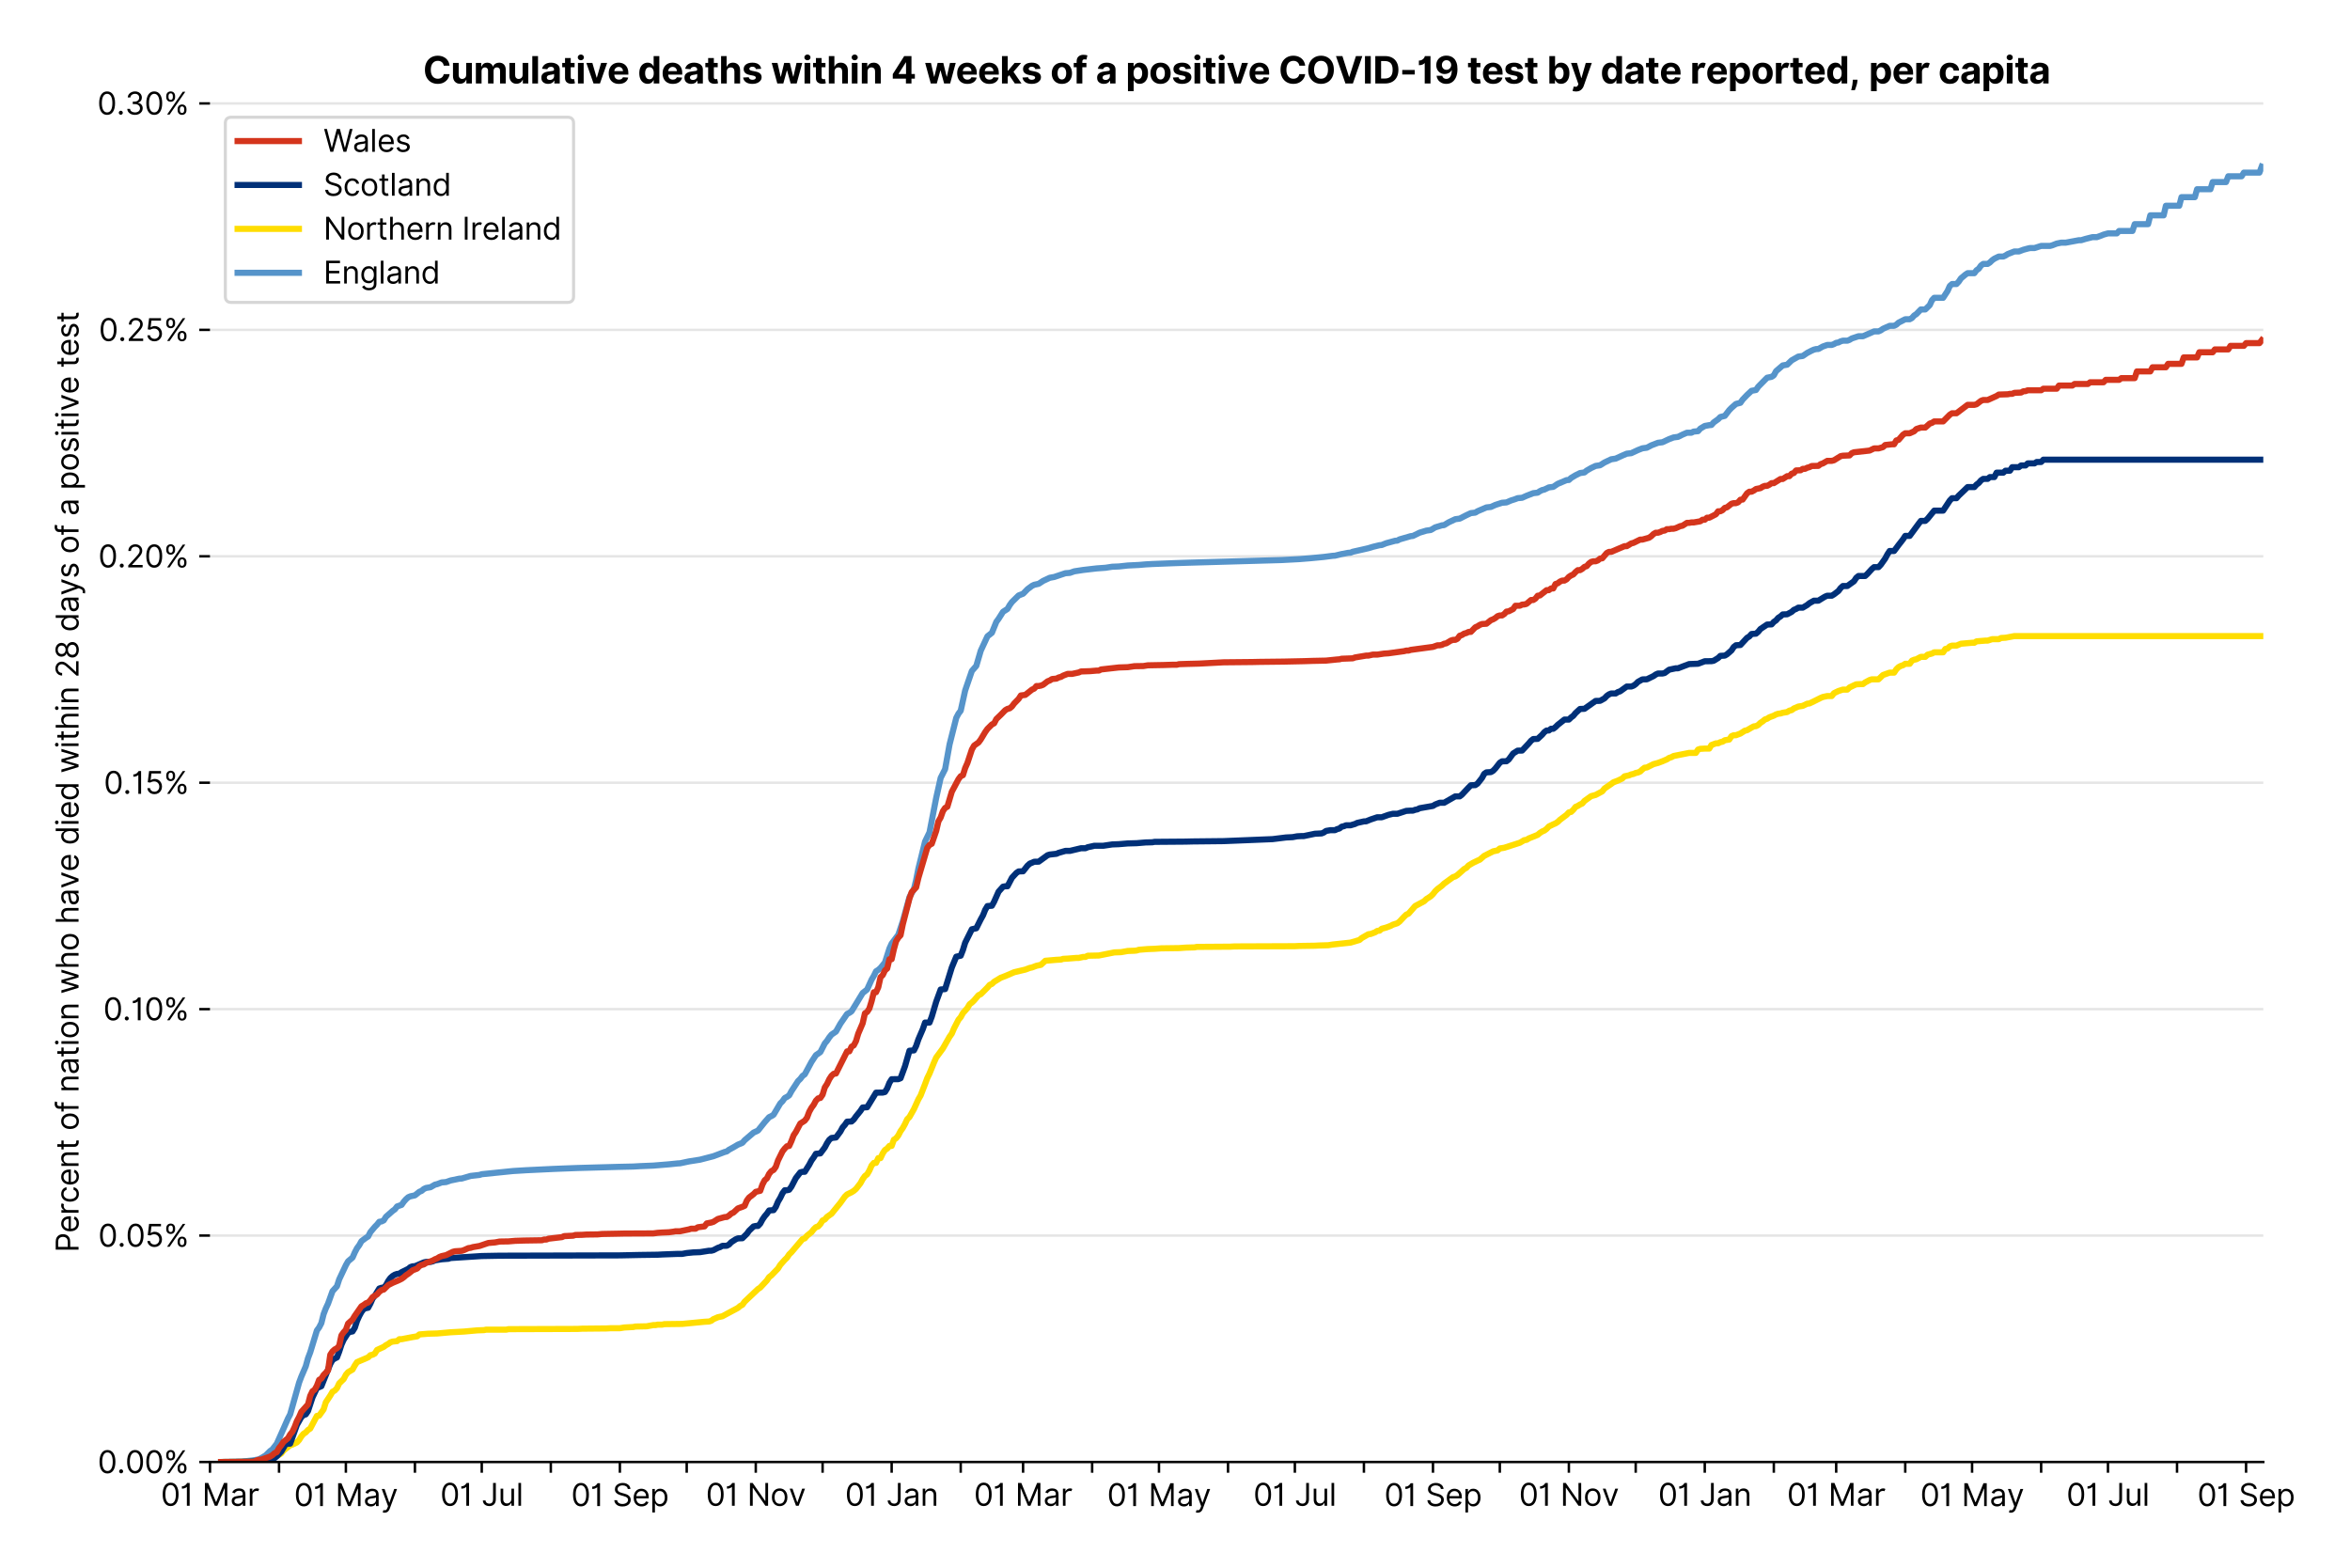 <?xml version="1.0" encoding="utf-8" standalone="no"?>
<!DOCTYPE svg PUBLIC "-//W3C//DTD SVG 1.1//EN"
  "http://www.w3.org/Graphics/SVG/1.1/DTD/svg11.dtd">
<svg xmlns:xlink="http://www.w3.org/1999/xlink" viewBox="0 0 766.352 511.234" xmlns="http://www.w3.org/2000/svg" version="1.1">
 <defs>
  <style type="text/css">*{stroke-linejoin: round; stroke-linecap: butt}</style>
 </defs>
 <g id="figure_1">
  <g id="patch_1">
   <path d="M 0 511.234 
L 766.352 511.234 
L 766.352 0 
L 0 0 
z
" style="fill: #ffffff"/>
  </g>
  <g id="axes_1">
   <g id="patch_2">
    <path d="M 68.477 476.745 
L 738.077 476.745 
L 738.077 33.225 
L 68.477 33.225 
z
" style="fill: #ffffff"/>
   </g>
   <g id="matplotlib.axis_1">
    <g id="xtick_1">
     <g id="line2d_1">
      <defs>
       <path id="m64e24e8a4b" d="M 0 0 
L 0 3.5 
" style="stroke: #000000; stroke-width: 0.8"/>
      </defs>
      <g>
       <use xlink:href="#m64e24e8a4b" x="68.477" y="476.745" style="stroke: #000000; stroke-width: 0.8"/>
      </g>
     </g>
     <g id="text_1">
      <!-- 01 Mar -->
      <g transform="translate(52.44 491.018)scale(0.1 -0.1)">
       <defs>
        <path id="Inter-Regular-30" d="M 2000 -64 
Q 1230 -64 806 561 
Q 382 1186 382 2327 
Q 382 3459 809 4088 
Q 1236 4718 2000 4718 
Q 2764 4718 3191 4088 
Q 3618 3459 3618 2327 
Q 3618 1186 3194 561 
Q 2771 -64 2000 -64 
z
M 2000 436 
Q 2509 436 2791 927 
Q 3073 1418 3073 2327 
Q 3073 3234 2789 3730 
Q 2505 4227 2000 4227 
Q 1496 4227 1211 3730 
Q 927 3234 927 2327 
Q 927 1418 1210 927 
Q 1493 436 2000 436 
z
" transform="scale(0.016)"/>
        <path id="Inter-Regular-31" d="M 1973 4655 
L 1973 0 
L 1409 0 
L 1409 3836 
L 1373 3836 
Q 1341 3773 1209 3692 
Q 1077 3611 868 3551 
Q 659 3491 391 3491 
L 391 3964 
Q 661 3964 859 4061 
Q 1057 4159 1190 4291 
Q 1323 4423 1392 4529 
Q 1461 4636 1473 4655 
L 1973 4655 
z
" transform="scale(0.016)"/>
        <path id="Inter-Regular-20" transform="scale(0.016)"/>
        <path id="Inter-Regular-4d" d="M 564 4655 
L 1236 4655 
L 2818 791 
L 2873 791 
L 4455 4655 
L 5127 4655 
L 5127 0 
L 4600 0 
L 4600 3536 
L 4555 3536 
L 3100 0 
L 2591 0 
L 1136 3536 
L 1091 3536 
L 1091 0 
L 564 0 
L 564 4655 
z
" transform="scale(0.016)"/>
        <path id="Inter-Regular-61" d="M 1518 -82 
Q 1186 -82 916 44 
Q 646 170 486 410 
Q 327 650 327 991 
Q 327 1291 445 1478 
Q 564 1666 761 1773 
Q 959 1880 1199 1933 
Q 1439 1986 1682 2018 
Q 2000 2059 2199 2080 
Q 2398 2102 2490 2154 
Q 2582 2207 2582 2336 
L 2582 2355 
Q 2582 2691 2399 2877 
Q 2216 3064 1846 3064 
Q 1461 3064 1243 2895 
Q 1025 2727 936 2536 
L 427 2718 
Q 564 3036 792 3214 
Q 1021 3393 1292 3464 
Q 1564 3536 1827 3536 
Q 1996 3536 2215 3496 
Q 2434 3457 2640 3334 
Q 2846 3211 2982 2963 
Q 3118 2716 3118 2300 
L 3118 0 
L 2582 0 
L 2582 473 
L 2555 473 
Q 2500 359 2373 229 
Q 2246 100 2034 9 
Q 1823 -82 1518 -82 
z
M 1600 400 
Q 1918 400 2137 525 
Q 2357 650 2469 847 
Q 2582 1045 2582 1264 
L 2582 1755 
Q 2548 1714 2433 1681 
Q 2318 1648 2169 1624 
Q 2021 1600 1881 1583 
Q 1741 1566 1655 1555 
Q 1446 1527 1265 1467 
Q 1084 1407 974 1287 
Q 864 1168 864 964 
Q 864 684 1072 542 
Q 1280 400 1600 400 
z
" transform="scale(0.016)"/>
        <path id="Inter-Regular-72" d="M 491 0 
L 491 3491 
L 1009 3491 
L 1009 2964 
L 1046 2964 
Q 1139 3223 1389 3384 
Q 1639 3545 1955 3545 
Q 2100 3545 2209 3511 
Q 2318 3477 2400 3418 
L 2218 2964 
Q 2161 2993 2085 3010 
Q 2009 3027 1909 3027 
Q 1527 3027 1277 2794 
Q 1027 2561 1027 2209 
L 1027 0 
L 491 0 
z
" transform="scale(0.016)"/>
       </defs>
       <use xlink:href="#Inter-Regular-30"/>
       <use xlink:href="#Inter-Regular-31" x="62.5"/>
       <use xlink:href="#Inter-Regular-20" x="106.676"/>
       <use xlink:href="#Inter-Regular-4d" x="134.801"/>
       <use xlink:href="#Inter-Regular-61" x="225.994"/>
       <use xlink:href="#Inter-Regular-72" x="282.386"/>
      </g>
     </g>
    </g>
    <g id="xtick_2">
     <g id="line2d_2">
      <g>
       <use xlink:href="#m64e24e8a4b" x="90.997" y="476.745" style="stroke: #000000; stroke-width: 0.8"/>
      </g>
     </g>
    </g>
    <g id="xtick_3">
     <g id="line2d_3">
      <g>
       <use xlink:href="#m64e24e8a4b" x="112.791" y="476.745" style="stroke: #000000; stroke-width: 0.8"/>
      </g>
     </g>
     <g id="text_2">
      <!-- 01 May -->
      <g transform="translate(95.888 491.117)scale(0.1 -0.1)">
       <defs>
        <path id="Inter-Regular-79" d="M 818 -1355 
Q 682 -1355 575 -1333 
Q 468 -1311 427 -1291 
L 564 -818 
Q 857 -893 1053 -814 
Q 1250 -736 1391 -345 
L 1509 -18 
L 218 3491 
L 800 3491 
L 1764 709 
L 1800 709 
L 2764 3491 
L 3346 3491 
L 1846 -564 
Q 1550 -1355 818 -1355 
z
" transform="scale(0.016)"/>
       </defs>
       <use xlink:href="#Inter-Regular-30"/>
       <use xlink:href="#Inter-Regular-31" x="62.5"/>
       <use xlink:href="#Inter-Regular-20" x="106.676"/>
       <use xlink:href="#Inter-Regular-4d" x="134.801"/>
       <use xlink:href="#Inter-Regular-61" x="225.994"/>
       <use xlink:href="#Inter-Regular-79" x="282.386"/>
      </g>
     </g>
    </g>
    <g id="xtick_4">
     <g id="line2d_4">
      <g>
       <use xlink:href="#m64e24e8a4b" x="135.311" y="476.745" style="stroke: #000000; stroke-width: 0.8"/>
      </g>
     </g>
    </g>
    <g id="xtick_5">
     <g id="line2d_5">
      <g>
       <use xlink:href="#m64e24e8a4b" x="157.105" y="476.745" style="stroke: #000000; stroke-width: 0.8"/>
      </g>
     </g>
     <g id="text_3">
      <!-- 01 Jul -->
      <g transform="translate(143.561 491.018)scale(0.1 -0.1)">
       <defs>
        <path id="Inter-Regular-4a" d="M 2346 4655 
L 2909 4655 
L 2909 1327 
Q 2909 657 2549 296 
Q 2189 -64 1582 -64 
Q 1200 -64 902 76 
Q 605 216 434 475 
Q 264 734 264 1091 
L 818 1091 
Q 818 795 1034 615 
Q 1250 436 1582 436 
Q 1948 436 2147 664 
Q 2346 893 2346 1327 
L 2346 4655 
z
" transform="scale(0.016)"/>
        <path id="Inter-Regular-75" d="M 2691 1427 
L 2691 3491 
L 3227 3491 
L 3227 0 
L 2691 0 
L 2691 591 
L 2655 591 
Q 2532 325 2273 140 
Q 2014 -45 1618 -45 
Q 1127 -45 809 280 
Q 491 605 491 1273 
L 491 3491 
L 1027 3491 
L 1027 1309 
Q 1027 927 1242 700 
Q 1457 473 1791 473 
Q 1991 473 2199 575 
Q 2407 677 2549 888 
Q 2691 1100 2691 1427 
z
" transform="scale(0.016)"/>
        <path id="Inter-Regular-6c" d="M 1027 4655 
L 1027 0 
L 491 0 
L 491 4655 
L 1027 4655 
z
" transform="scale(0.016)"/>
       </defs>
       <use xlink:href="#Inter-Regular-30"/>
       <use xlink:href="#Inter-Regular-31" x="62.5"/>
       <use xlink:href="#Inter-Regular-20" x="106.676"/>
       <use xlink:href="#Inter-Regular-4a" x="134.801"/>
       <use xlink:href="#Inter-Regular-75" x="189.063"/>
       <use xlink:href="#Inter-Regular-6c" x="247.159"/>
      </g>
     </g>
    </g>
    <g id="xtick_6">
     <g id="line2d_6">
      <g>
       <use xlink:href="#m64e24e8a4b" x="179.625" y="476.745" style="stroke: #000000; stroke-width: 0.8"/>
      </g>
     </g>
    </g>
    <g id="xtick_7">
     <g id="line2d_7">
      <g>
       <use xlink:href="#m64e24e8a4b" x="202.146" y="476.745" style="stroke: #000000; stroke-width: 0.8"/>
      </g>
     </g>
     <g id="text_4">
      <!-- 01 Sep -->
      <g transform="translate(186.258 491.117)scale(0.1 -0.1)">
       <defs>
        <path id="Inter-Regular-53" d="M 3109 3491 
Q 3068 3836 2777 4027 
Q 2486 4218 2064 4218 
Q 1600 4218 1318 3999 
Q 1036 3780 1036 3445 
Q 1036 3195 1189 3042 
Q 1343 2889 1553 2803 
Q 1764 2718 1936 2673 
L 2409 2545 
Q 2591 2498 2815 2414 
Q 3039 2330 3244 2185 
Q 3450 2041 3584 1816 
Q 3718 1591 3718 1264 
Q 3718 886 3521 581 
Q 3325 277 2949 97 
Q 2573 -82 2036 -82 
Q 1286 -82 845 272 
Q 405 627 364 1200 
L 946 1200 
Q 968 936 1124 764 
Q 1280 593 1519 510 
Q 1759 427 2036 427 
Q 2359 427 2616 533 
Q 2873 639 3023 828 
Q 3173 1018 3173 1273 
Q 3173 1505 3043 1650 
Q 2914 1795 2702 1886 
Q 2491 1977 2246 2045 
L 1673 2209 
Q 1127 2366 809 2657 
Q 491 2948 491 3418 
Q 491 3809 703 4101 
Q 916 4393 1276 4555 
Q 1636 4718 2082 4718 
Q 2532 4718 2882 4558 
Q 3232 4398 3437 4120 
Q 3643 3843 3655 3491 
L 3109 3491 
z
" transform="scale(0.016)"/>
        <path id="Inter-Regular-65" d="M 1955 -73 
Q 1450 -73 1085 151 
Q 721 375 524 778 
Q 327 1182 327 1718 
Q 327 2255 524 2665 
Q 721 3075 1074 3305 
Q 1427 3536 1900 3536 
Q 2173 3536 2439 3445 
Q 2705 3355 2923 3151 
Q 3141 2948 3270 2614 
Q 3400 2280 3400 1791 
L 3400 1564 
L 866 1564 
Q 884 1005 1183 707 
Q 1482 409 1955 409 
Q 2271 409 2498 545 
Q 2725 682 2827 955 
L 3346 809 
Q 3223 414 2854 170 
Q 2486 -73 1955 -73 
z
M 866 2027 
L 2855 2027 
Q 2855 2470 2595 2762 
Q 2336 3055 1900 3055 
Q 1593 3055 1368 2911 
Q 1143 2768 1013 2533 
Q 884 2298 866 2027 
z
" transform="scale(0.016)"/>
        <path id="Inter-Regular-70" d="M 491 -1309 
L 491 3491 
L 1009 3491 
L 1009 2936 
L 1073 2936 
Q 1132 3027 1237 3169 
Q 1343 3311 1542 3423 
Q 1741 3536 2082 3536 
Q 2523 3536 2859 3315 
Q 3196 3095 3384 2690 
Q 3573 2286 3573 1736 
Q 3573 1182 3384 776 
Q 3196 370 2861 148 
Q 2527 -73 2091 -73 
Q 1755 -73 1552 39 
Q 1350 152 1241 296 
Q 1132 441 1073 536 
L 1027 536 
L 1027 -1309 
L 491 -1309 
z
M 1018 1745 
Q 1018 1152 1276 780 
Q 1534 409 2018 409 
Q 2355 409 2581 587 
Q 2807 766 2921 1069 
Q 3036 1373 3036 1745 
Q 3036 2114 2923 2410 
Q 2811 2707 2585 2881 
Q 2359 3055 2018 3055 
Q 1527 3055 1272 2693 
Q 1018 2332 1018 1745 
z
" transform="scale(0.016)"/>
       </defs>
       <use xlink:href="#Inter-Regular-30"/>
       <use xlink:href="#Inter-Regular-31" x="62.5"/>
       <use xlink:href="#Inter-Regular-20" x="106.676"/>
       <use xlink:href="#Inter-Regular-53" x="134.801"/>
       <use xlink:href="#Inter-Regular-65" x="198.58"/>
       <use xlink:href="#Inter-Regular-70" x="256.818"/>
      </g>
     </g>
    </g>
    <g id="xtick_8">
     <g id="line2d_8">
      <g>
       <use xlink:href="#m64e24e8a4b" x="223.94" y="476.745" style="stroke: #000000; stroke-width: 0.8"/>
      </g>
     </g>
    </g>
    <g id="xtick_9">
     <g id="line2d_9">
      <g>
       <use xlink:href="#m64e24e8a4b" x="246.46" y="476.745" style="stroke: #000000; stroke-width: 0.8"/>
      </g>
     </g>
     <g id="text_5">
      <!-- 01 Nov -->
      <g transform="translate(230.189 491.018)scale(0.1 -0.1)">
       <defs>
        <path id="Inter-Regular-4e" d="M 4255 4655 
L 4255 0 
L 3709 0 
L 1173 3655 
L 1127 3655 
L 1127 0 
L 564 0 
L 564 4655 
L 1109 4655 
L 3655 991 
L 3700 991 
L 3700 4655 
L 4255 4655 
z
" transform="scale(0.016)"/>
        <path id="Inter-Regular-6f" d="M 1909 -73 
Q 1436 -73 1080 152 
Q 725 377 526 781 
Q 327 1186 327 1727 
Q 327 2273 526 2679 
Q 725 3086 1080 3311 
Q 1436 3536 1909 3536 
Q 2382 3536 2737 3311 
Q 3093 3086 3292 2679 
Q 3491 2273 3491 1727 
Q 3491 1186 3292 781 
Q 3093 377 2737 152 
Q 2382 -73 1909 -73 
z
M 1909 409 
Q 2268 409 2500 593 
Q 2732 777 2843 1077 
Q 2955 1377 2955 1727 
Q 2955 2077 2843 2379 
Q 2732 2682 2500 2868 
Q 2268 3055 1909 3055 
Q 1550 3055 1318 2868 
Q 1086 2682 975 2379 
Q 864 2077 864 1727 
Q 864 1377 975 1077 
Q 1086 777 1318 593 
Q 1550 409 1909 409 
z
" transform="scale(0.016)"/>
        <path id="Inter-Regular-76" d="M 3346 3491 
L 2055 0 
L 1509 0 
L 218 3491 
L 800 3491 
L 1764 709 
L 1800 709 
L 2764 3491 
L 3346 3491 
z
" transform="scale(0.016)"/>
       </defs>
       <use xlink:href="#Inter-Regular-30"/>
       <use xlink:href="#Inter-Regular-31" x="62.5"/>
       <use xlink:href="#Inter-Regular-20" x="106.676"/>
       <use xlink:href="#Inter-Regular-4e" x="134.801"/>
       <use xlink:href="#Inter-Regular-6f" x="210.085"/>
       <use xlink:href="#Inter-Regular-76" x="269.744"/>
      </g>
     </g>
    </g>
    <g id="xtick_10">
     <g id="line2d_10">
      <g>
       <use xlink:href="#m64e24e8a4b" x="268.254" y="476.745" style="stroke: #000000; stroke-width: 0.8"/>
      </g>
     </g>
    </g>
    <g id="xtick_11">
     <g id="line2d_11">
      <g>
       <use xlink:href="#m64e24e8a4b" x="290.774" y="476.745" style="stroke: #000000; stroke-width: 0.8"/>
      </g>
     </g>
     <g id="text_6">
      <!-- 01 Jan -->
      <g transform="translate(275.575 491.018)scale(0.1 -0.1)">
       <defs>
        <path id="Inter-Regular-6e" d="M 1027 2100 
L 1027 0 
L 491 0 
L 491 3491 
L 1009 3491 
L 1009 2945 
L 1055 2945 
Q 1177 3211 1427 3373 
Q 1677 3536 2073 3536 
Q 2602 3536 2928 3211 
Q 3255 2886 3255 2218 
L 3255 0 
L 2718 0 
L 2718 2182 
Q 2718 2593 2504 2824 
Q 2291 3055 1918 3055 
Q 1534 3055 1280 2806 
Q 1027 2557 1027 2100 
z
" transform="scale(0.016)"/>
       </defs>
       <use xlink:href="#Inter-Regular-30"/>
       <use xlink:href="#Inter-Regular-31" x="62.5"/>
       <use xlink:href="#Inter-Regular-20" x="106.676"/>
       <use xlink:href="#Inter-Regular-4a" x="134.801"/>
       <use xlink:href="#Inter-Regular-61" x="189.063"/>
       <use xlink:href="#Inter-Regular-6e" x="245.455"/>
      </g>
     </g>
    </g>
    <g id="xtick_12">
     <g id="line2d_12">
      <g>
       <use xlink:href="#m64e24e8a4b" x="313.295" y="476.745" style="stroke: #000000; stroke-width: 0.8"/>
      </g>
     </g>
    </g>
    <g id="xtick_13">
     <g id="line2d_13">
      <g>
       <use xlink:href="#m64e24e8a4b" x="333.636" y="476.745" style="stroke: #000000; stroke-width: 0.8"/>
      </g>
     </g>
     <g id="text_7">
      <!-- 01 Mar -->
      <g transform="translate(317.599 491.018)scale(0.1 -0.1)">
       <use xlink:href="#Inter-Regular-30"/>
       <use xlink:href="#Inter-Regular-31" x="62.5"/>
       <use xlink:href="#Inter-Regular-20" x="106.676"/>
       <use xlink:href="#Inter-Regular-4d" x="134.801"/>
       <use xlink:href="#Inter-Regular-61" x="225.994"/>
       <use xlink:href="#Inter-Regular-72" x="282.386"/>
      </g>
     </g>
    </g>
    <g id="xtick_14">
     <g id="line2d_14">
      <g>
       <use xlink:href="#m64e24e8a4b" x="356.156" y="476.745" style="stroke: #000000; stroke-width: 0.8"/>
      </g>
     </g>
    </g>
    <g id="xtick_15">
     <g id="line2d_15">
      <g>
       <use xlink:href="#m64e24e8a4b" x="377.95" y="476.745" style="stroke: #000000; stroke-width: 0.8"/>
      </g>
     </g>
     <g id="text_8">
      <!-- 01 May -->
      <g transform="translate(361.047 491.117)scale(0.1 -0.1)">
       <use xlink:href="#Inter-Regular-30"/>
       <use xlink:href="#Inter-Regular-31" x="62.5"/>
       <use xlink:href="#Inter-Regular-20" x="106.676"/>
       <use xlink:href="#Inter-Regular-4d" x="134.801"/>
       <use xlink:href="#Inter-Regular-61" x="225.994"/>
       <use xlink:href="#Inter-Regular-79" x="282.386"/>
      </g>
     </g>
    </g>
    <g id="xtick_16">
     <g id="line2d_16">
      <g>
       <use xlink:href="#m64e24e8a4b" x="400.47" y="476.745" style="stroke: #000000; stroke-width: 0.8"/>
      </g>
     </g>
    </g>
    <g id="xtick_17">
     <g id="line2d_17">
      <g>
       <use xlink:href="#m64e24e8a4b" x="422.264" y="476.745" style="stroke: #000000; stroke-width: 0.8"/>
      </g>
     </g>
     <g id="text_9">
      <!-- 01 Jul -->
      <g transform="translate(408.721 491.018)scale(0.1 -0.1)">
       <use xlink:href="#Inter-Regular-30"/>
       <use xlink:href="#Inter-Regular-31" x="62.5"/>
       <use xlink:href="#Inter-Regular-20" x="106.676"/>
       <use xlink:href="#Inter-Regular-4a" x="134.801"/>
       <use xlink:href="#Inter-Regular-75" x="189.063"/>
       <use xlink:href="#Inter-Regular-6c" x="247.159"/>
      </g>
     </g>
    </g>
    <g id="xtick_18">
     <g id="line2d_18">
      <g>
       <use xlink:href="#m64e24e8a4b" x="444.785" y="476.745" style="stroke: #000000; stroke-width: 0.8"/>
      </g>
     </g>
    </g>
    <g id="xtick_19">
     <g id="line2d_19">
      <g>
       <use xlink:href="#m64e24e8a4b" x="467.305" y="476.745" style="stroke: #000000; stroke-width: 0.8"/>
      </g>
     </g>
     <g id="text_10">
      <!-- 01 Sep -->
      <g transform="translate(451.418 491.117)scale(0.1 -0.1)">
       <use xlink:href="#Inter-Regular-30"/>
       <use xlink:href="#Inter-Regular-31" x="62.5"/>
       <use xlink:href="#Inter-Regular-20" x="106.676"/>
       <use xlink:href="#Inter-Regular-53" x="134.801"/>
       <use xlink:href="#Inter-Regular-65" x="198.58"/>
       <use xlink:href="#Inter-Regular-70" x="256.818"/>
      </g>
     </g>
    </g>
    <g id="xtick_20">
     <g id="line2d_20">
      <g>
       <use xlink:href="#m64e24e8a4b" x="489.099" y="476.745" style="stroke: #000000; stroke-width: 0.8"/>
      </g>
     </g>
    </g>
    <g id="xtick_21">
     <g id="line2d_21">
      <g>
       <use xlink:href="#m64e24e8a4b" x="511.619" y="476.745" style="stroke: #000000; stroke-width: 0.8"/>
      </g>
     </g>
     <g id="text_11">
      <!-- 01 Nov -->
      <g transform="translate(495.348 491.018)scale(0.1 -0.1)">
       <use xlink:href="#Inter-Regular-30"/>
       <use xlink:href="#Inter-Regular-31" x="62.5"/>
       <use xlink:href="#Inter-Regular-20" x="106.676"/>
       <use xlink:href="#Inter-Regular-4e" x="134.801"/>
       <use xlink:href="#Inter-Regular-6f" x="210.085"/>
       <use xlink:href="#Inter-Regular-76" x="269.744"/>
      </g>
     </g>
    </g>
    <g id="xtick_22">
     <g id="line2d_22">
      <g>
       <use xlink:href="#m64e24e8a4b" x="533.413" y="476.745" style="stroke: #000000; stroke-width: 0.8"/>
      </g>
     </g>
    </g>
    <g id="xtick_23">
     <g id="line2d_23">
      <g>
       <use xlink:href="#m64e24e8a4b" x="555.934" y="476.745" style="stroke: #000000; stroke-width: 0.8"/>
      </g>
     </g>
     <g id="text_12">
      <!-- 01 Jan -->
      <g transform="translate(540.734 491.018)scale(0.1 -0.1)">
       <use xlink:href="#Inter-Regular-30"/>
       <use xlink:href="#Inter-Regular-31" x="62.5"/>
       <use xlink:href="#Inter-Regular-20" x="106.676"/>
       <use xlink:href="#Inter-Regular-4a" x="134.801"/>
       <use xlink:href="#Inter-Regular-61" x="189.063"/>
       <use xlink:href="#Inter-Regular-6e" x="245.455"/>
      </g>
     </g>
    </g>
    <g id="xtick_24">
     <g id="line2d_24">
      <g>
       <use xlink:href="#m64e24e8a4b" x="578.454" y="476.745" style="stroke: #000000; stroke-width: 0.8"/>
      </g>
     </g>
    </g>
    <g id="xtick_25">
     <g id="line2d_25">
      <g>
       <use xlink:href="#m64e24e8a4b" x="598.795" y="476.745" style="stroke: #000000; stroke-width: 0.8"/>
      </g>
     </g>
     <g id="text_13">
      <!-- 01 Mar -->
      <g transform="translate(582.758 491.018)scale(0.1 -0.1)">
       <use xlink:href="#Inter-Regular-30"/>
       <use xlink:href="#Inter-Regular-31" x="62.5"/>
       <use xlink:href="#Inter-Regular-20" x="106.676"/>
       <use xlink:href="#Inter-Regular-4d" x="134.801"/>
       <use xlink:href="#Inter-Regular-61" x="225.994"/>
       <use xlink:href="#Inter-Regular-72" x="282.386"/>
      </g>
     </g>
    </g>
    <g id="xtick_26">
     <g id="line2d_26">
      <g>
       <use xlink:href="#m64e24e8a4b" x="621.315" y="476.745" style="stroke: #000000; stroke-width: 0.8"/>
      </g>
     </g>
    </g>
    <g id="xtick_27">
     <g id="line2d_27">
      <g>
       <use xlink:href="#m64e24e8a4b" x="643.109" y="476.745" style="stroke: #000000; stroke-width: 0.8"/>
      </g>
     </g>
     <g id="text_14">
      <!-- 01 May -->
      <g transform="translate(626.206 491.117)scale(0.1 -0.1)">
       <use xlink:href="#Inter-Regular-30"/>
       <use xlink:href="#Inter-Regular-31" x="62.5"/>
       <use xlink:href="#Inter-Regular-20" x="106.676"/>
       <use xlink:href="#Inter-Regular-4d" x="134.801"/>
       <use xlink:href="#Inter-Regular-61" x="225.994"/>
       <use xlink:href="#Inter-Regular-79" x="282.386"/>
      </g>
     </g>
    </g>
    <g id="xtick_28">
     <g id="line2d_28">
      <g>
       <use xlink:href="#m64e24e8a4b" x="665.63" y="476.745" style="stroke: #000000; stroke-width: 0.8"/>
      </g>
     </g>
    </g>
    <g id="xtick_29">
     <g id="line2d_29">
      <g>
       <use xlink:href="#m64e24e8a4b" x="687.423" y="476.745" style="stroke: #000000; stroke-width: 0.8"/>
      </g>
     </g>
     <g id="text_15">
      <!-- 01 Jul -->
      <g transform="translate(673.88 491.018)scale(0.1 -0.1)">
       <use xlink:href="#Inter-Regular-30"/>
       <use xlink:href="#Inter-Regular-31" x="62.5"/>
       <use xlink:href="#Inter-Regular-20" x="106.676"/>
       <use xlink:href="#Inter-Regular-4a" x="134.801"/>
       <use xlink:href="#Inter-Regular-75" x="189.063"/>
       <use xlink:href="#Inter-Regular-6c" x="247.159"/>
      </g>
     </g>
    </g>
    <g id="xtick_30">
     <g id="line2d_30">
      <g>
       <use xlink:href="#m64e24e8a4b" x="709.944" y="476.745" style="stroke: #000000; stroke-width: 0.8"/>
      </g>
     </g>
    </g>
    <g id="xtick_31">
     <g id="line2d_31">
      <g>
       <use xlink:href="#m64e24e8a4b" x="732.464" y="476.745" style="stroke: #000000; stroke-width: 0.8"/>
      </g>
     </g>
     <g id="text_16">
      <!-- 01 Sep -->
      <g transform="translate(716.577 491.117)scale(0.1 -0.1)">
       <use xlink:href="#Inter-Regular-30"/>
       <use xlink:href="#Inter-Regular-31" x="62.5"/>
       <use xlink:href="#Inter-Regular-20" x="106.676"/>
       <use xlink:href="#Inter-Regular-53" x="134.801"/>
       <use xlink:href="#Inter-Regular-65" x="198.58"/>
       <use xlink:href="#Inter-Regular-70" x="256.818"/>
      </g>
     </g>
    </g>
   </g>
   <g id="matplotlib.axis_2">
    <g id="ytick_1">
     <g id="line2d_32">
      <path d="M 68.477 476.745 
L 738.077 476.745 
" clip-path="url(#p8ac608b3ef)" style="fill: none; stroke: #e5e5e5; stroke-width: 0.8; stroke-linecap: square"/>
     </g>
     <g id="line2d_33">
      <defs>
       <path id="m8d9abb6daa" d="M 0 0 
L -3.5 0 
" style="stroke: #000000; stroke-width: 0.8"/>
      </defs>
      <g>
       <use xlink:href="#m8d9abb6daa" x="68.477" y="476.745" style="stroke: #000000; stroke-width: 0.8"/>
      </g>
     </g>
     <g id="text_17">
      <!-- 0.00% -->
      <g transform="translate(31.845 480.382)scale(0.1 -0.1)">
       <defs>
        <path id="Inter-Regular-2e" d="M 882 -36 
Q 714 -36 593 84 
Q 473 205 473 373 
Q 473 541 593 661 
Q 714 782 882 782 
Q 1050 782 1170 661 
Q 1291 541 1291 373 
Q 1291 205 1170 84 
Q 1050 -36 882 -36 
z
" transform="scale(0.016)"/>
        <path id="Inter-Regular-25" d="M 2855 873 
L 2855 1118 
Q 2855 1373 2960 1585 
Q 3066 1798 3269 1926 
Q 3473 2055 3764 2055 
Q 4059 2055 4259 1926 
Q 4459 1798 4561 1585 
Q 4664 1373 4664 1118 
L 4664 873 
Q 4664 618 4560 405 
Q 4457 193 4256 64 
Q 4055 -64 3764 -64 
Q 3468 -64 3266 64 
Q 3064 193 2959 405 
Q 2855 618 2855 873 
z
M 536 3536 
L 536 3782 
Q 536 4036 642 4248 
Q 748 4461 951 4589 
Q 1155 4718 1446 4718 
Q 1741 4718 1941 4589 
Q 2141 4461 2243 4248 
Q 2346 4036 2346 3782 
L 2346 3536 
Q 2346 3282 2242 3069 
Q 2139 2857 1937 2728 
Q 1736 2600 1446 2600 
Q 1150 2600 948 2728 
Q 746 2857 641 3069 
Q 536 3282 536 3536 
z
M 709 0 
L 3909 4655 
L 4427 4655 
L 1227 0 
L 709 0 
z
M 3318 1118 
L 3318 873 
Q 3318 661 3418 494 
Q 3518 327 3764 327 
Q 4002 327 4101 494 
Q 4200 661 4200 873 
L 4200 1118 
Q 4200 1330 4104 1497 
Q 4009 1664 3764 1664 
Q 3525 1664 3421 1497 
Q 3318 1330 3318 1118 
z
M 1000 3782 
L 1000 3536 
Q 1000 3325 1100 3158 
Q 1200 2991 1446 2991 
Q 1684 2991 1783 3158 
Q 1882 3325 1882 3536 
L 1882 3782 
Q 1882 3993 1786 4160 
Q 1691 4327 1446 4327 
Q 1207 4327 1103 4160 
Q 1000 3993 1000 3782 
z
" transform="scale(0.016)"/>
       </defs>
       <use xlink:href="#Inter-Regular-30"/>
       <use xlink:href="#Inter-Regular-2e" x="62.5"/>
       <use xlink:href="#Inter-Regular-30" x="90.057"/>
       <use xlink:href="#Inter-Regular-30" x="152.557"/>
       <use xlink:href="#Inter-Regular-25" x="215.057"/>
      </g>
     </g>
    </g>
    <g id="ytick_2">
     <g id="line2d_34">
      <path d="M 68.477 402.908 
L 738.077 402.908 
" clip-path="url(#p8ac608b3ef)" style="fill: none; stroke: #e5e5e5; stroke-width: 0.8; stroke-linecap: square"/>
     </g>
     <g id="line2d_35">
      <g>
       <use xlink:href="#m8d9abb6daa" x="68.477" y="402.908" style="stroke: #000000; stroke-width: 0.8"/>
      </g>
     </g>
     <g id="text_18">
      <!-- 0.05% -->
      <g transform="translate(32.016 406.545)scale(0.1 -0.1)">
       <defs>
        <path id="Inter-Regular-35" d="M 1936 -64 
Q 1536 -64 1216 95 
Q 896 255 702 532 
Q 509 809 491 1164 
L 1036 1164 
Q 1068 848 1324 642 
Q 1580 436 1936 436 
Q 2223 436 2447 570 
Q 2671 705 2799 940 
Q 2927 1175 2927 1473 
Q 2927 1777 2794 2017 
Q 2661 2257 2429 2395 
Q 2198 2534 1900 2536 
Q 1686 2539 1461 2472 
Q 1236 2405 1091 2300 
L 564 2364 
L 846 4655 
L 3264 4655 
L 3264 4155 
L 1318 4155 
L 1155 2782 
L 1182 2782 
Q 1325 2895 1541 2970 
Q 1757 3045 1991 3045 
Q 2418 3045 2753 2842 
Q 3089 2639 3281 2286 
Q 3473 1934 3473 1482 
Q 3473 1036 3274 687 
Q 3075 339 2727 137 
Q 2380 -64 1936 -64 
z
" transform="scale(0.016)"/>
       </defs>
       <use xlink:href="#Inter-Regular-30"/>
       <use xlink:href="#Inter-Regular-2e" x="62.5"/>
       <use xlink:href="#Inter-Regular-30" x="90.057"/>
       <use xlink:href="#Inter-Regular-35" x="152.557"/>
       <use xlink:href="#Inter-Regular-25" x="213.352"/>
      </g>
     </g>
    </g>
    <g id="ytick_3">
     <g id="line2d_36">
      <path d="M 68.477 329.071 
L 738.077 329.071 
" clip-path="url(#p8ac608b3ef)" style="fill: none; stroke: #e5e5e5; stroke-width: 0.8; stroke-linecap: square"/>
     </g>
     <g id="line2d_37">
      <g>
       <use xlink:href="#m8d9abb6daa" x="68.477" y="329.071" style="stroke: #000000; stroke-width: 0.8"/>
      </g>
     </g>
     <g id="text_19">
      <!-- 0.10% -->
      <g transform="translate(33.678 332.707)scale(0.1 -0.1)">
       <use xlink:href="#Inter-Regular-30"/>
       <use xlink:href="#Inter-Regular-2e" x="62.5"/>
       <use xlink:href="#Inter-Regular-31" x="90.057"/>
       <use xlink:href="#Inter-Regular-30" x="134.233"/>
       <use xlink:href="#Inter-Regular-25" x="196.733"/>
      </g>
     </g>
    </g>
    <g id="ytick_4">
     <g id="line2d_38">
      <path d="M 68.477 255.233 
L 738.077 255.233 
" clip-path="url(#p8ac608b3ef)" style="fill: none; stroke: #e5e5e5; stroke-width: 0.8; stroke-linecap: square"/>
     </g>
     <g id="line2d_39">
      <g>
       <use xlink:href="#m8d9abb6daa" x="68.477" y="255.233" style="stroke: #000000; stroke-width: 0.8"/>
      </g>
     </g>
     <g id="text_20">
      <!-- 0.15% -->
      <g transform="translate(33.848 258.87)scale(0.1 -0.1)">
       <use xlink:href="#Inter-Regular-30"/>
       <use xlink:href="#Inter-Regular-2e" x="62.5"/>
       <use xlink:href="#Inter-Regular-31" x="90.057"/>
       <use xlink:href="#Inter-Regular-35" x="134.233"/>
       <use xlink:href="#Inter-Regular-25" x="195.028"/>
      </g>
     </g>
    </g>
    <g id="ytick_5">
     <g id="line2d_40">
      <path d="M 68.477 181.396 
L 738.077 181.396 
" clip-path="url(#p8ac608b3ef)" style="fill: none; stroke: #e5e5e5; stroke-width: 0.8; stroke-linecap: square"/>
     </g>
     <g id="line2d_41">
      <g>
       <use xlink:href="#m8d9abb6daa" x="68.477" y="181.396" style="stroke: #000000; stroke-width: 0.8"/>
      </g>
     </g>
     <g id="text_21">
      <!-- 0.20% -->
      <g transform="translate(32.044 185.033)scale(0.1 -0.1)">
       <defs>
        <path id="Inter-Regular-32" d="M 482 0 
L 482 409 
L 2018 2091 
Q 2289 2386 2464 2605 
Q 2639 2825 2724 3019 
Q 2809 3214 2809 3427 
Q 2809 3795 2553 4011 
Q 2298 4227 1918 4227 
Q 1514 4227 1275 3985 
Q 1036 3743 1036 3345 
L 500 3345 
Q 500 3755 688 4064 
Q 877 4373 1203 4545 
Q 1530 4718 1936 4718 
Q 2346 4718 2661 4545 
Q 2977 4373 3156 4079 
Q 3336 3786 3336 3427 
Q 3336 3170 3244 2926 
Q 3152 2682 2926 2383 
Q 2700 2084 2300 1655 
L 1255 536 
L 1255 500 
L 3418 500 
L 3418 0 
L 482 0 
z
" transform="scale(0.016)"/>
       </defs>
       <use xlink:href="#Inter-Regular-30"/>
       <use xlink:href="#Inter-Regular-2e" x="62.5"/>
       <use xlink:href="#Inter-Regular-32" x="90.057"/>
       <use xlink:href="#Inter-Regular-30" x="150.568"/>
       <use xlink:href="#Inter-Regular-25" x="213.068"/>
      </g>
     </g>
    </g>
    <g id="ytick_6">
     <g id="line2d_42">
      <path d="M 68.477 107.559 
L 738.077 107.559 
" clip-path="url(#p8ac608b3ef)" style="fill: none; stroke: #e5e5e5; stroke-width: 0.8; stroke-linecap: square"/>
     </g>
     <g id="line2d_43">
      <g>
       <use xlink:href="#m8d9abb6daa" x="68.477" y="107.559" style="stroke: #000000; stroke-width: 0.8"/>
      </g>
     </g>
     <g id="text_22">
      <!-- 0.25% -->
      <g transform="translate(32.214 111.196)scale(0.1 -0.1)">
       <use xlink:href="#Inter-Regular-30"/>
       <use xlink:href="#Inter-Regular-2e" x="62.5"/>
       <use xlink:href="#Inter-Regular-32" x="90.057"/>
       <use xlink:href="#Inter-Regular-35" x="150.568"/>
       <use xlink:href="#Inter-Regular-25" x="211.364"/>
      </g>
     </g>
    </g>
    <g id="ytick_7">
     <g id="line2d_44">
      <path d="M 68.477 33.722 
L 738.077 33.722 
" clip-path="url(#p8ac608b3ef)" style="fill: none; stroke: #e5e5e5; stroke-width: 0.8; stroke-linecap: square"/>
     </g>
     <g id="line2d_45">
      <g>
       <use xlink:href="#m8d9abb6daa" x="68.477" y="33.722" style="stroke: #000000; stroke-width: 0.8"/>
      </g>
     </g>
     <g id="text_23">
      <!-- 0.30% -->
      <g transform="translate(31.731 37.358)scale(0.1 -0.1)">
       <defs>
        <path id="Inter-Regular-33" d="M 2055 -64 
Q 1605 -64 1253 90 
Q 902 245 696 521 
Q 491 798 473 1164 
L 1046 1164 
Q 1071 827 1356 631 
Q 1641 436 2046 436 
Q 2493 436 2783 664 
Q 3073 893 3073 1264 
Q 3073 1650 2787 1893 
Q 2502 2136 1973 2136 
L 1600 2136 
L 1600 2636 
L 1973 2636 
Q 2386 2636 2647 2856 
Q 2909 3077 2909 3445 
Q 2909 3798 2679 4012 
Q 2450 4227 2064 4227 
Q 1823 4227 1610 4139 
Q 1398 4052 1264 3887 
Q 1130 3723 1118 3491 
L 573 3491 
Q 586 3857 793 4133 
Q 1000 4409 1335 4563 
Q 1671 4718 2073 4718 
Q 2505 4718 2814 4544 
Q 3123 4370 3289 4086 
Q 3455 3802 3455 3473 
Q 3455 3080 3249 2802 
Q 3043 2525 2691 2418 
L 2691 2382 
Q 3132 2309 3379 2008 
Q 3627 1707 3627 1264 
Q 3627 884 3421 583 
Q 3216 282 2861 109 
Q 2507 -64 2055 -64 
z
" transform="scale(0.016)"/>
       </defs>
       <use xlink:href="#Inter-Regular-30"/>
       <use xlink:href="#Inter-Regular-2e" x="62.5"/>
       <use xlink:href="#Inter-Regular-33" x="90.057"/>
       <use xlink:href="#Inter-Regular-30" x="153.693"/>
       <use xlink:href="#Inter-Regular-25" x="216.193"/>
      </g>
     </g>
    </g>
    <g id="text_24">
     <!-- Percent of nation who have died within 28 days of a positive test -->
     <g transform="translate(25.614 408.396)rotate(-90)scale(0.1 -0.1)">
      <defs>
       <path id="Inter-Regular-50" d="M 564 0 
L 564 4655 
L 2136 4655 
Q 2684 4655 3033 4458 
Q 3382 4261 3550 3927 
Q 3718 3593 3718 3182 
Q 3718 2770 3551 2434 
Q 3384 2098 3036 1899 
Q 2689 1700 2146 1700 
L 1127 1700 
L 1127 0 
L 564 0 
z
M 1127 2200 
L 2127 2200 
Q 2689 2200 2926 2482 
Q 3164 2764 3164 3182 
Q 3164 3602 2925 3878 
Q 2686 4155 2118 4155 
L 1127 4155 
L 1127 2200 
z
" transform="scale(0.016)"/>
       <path id="Inter-Regular-63" d="M 1909 -73 
Q 1418 -73 1063 159 
Q 709 391 518 798 
Q 327 1205 327 1727 
Q 327 2259 524 2667 
Q 721 3075 1074 3305 
Q 1427 3536 1900 3536 
Q 2268 3536 2563 3400 
Q 2859 3264 3047 3018 
Q 3236 2773 3282 2445 
L 2746 2445 
Q 2684 2684 2474 2869 
Q 2264 3055 1909 3055 
Q 1439 3055 1151 2697 
Q 864 2339 864 1745 
Q 864 1139 1148 774 
Q 1432 409 1909 409 
Q 2223 409 2447 570 
Q 2671 732 2746 1018 
L 3282 1018 
Q 3236 709 3058 462 
Q 2880 216 2588 71 
Q 2296 -73 1909 -73 
z
" transform="scale(0.016)"/>
       <path id="Inter-Regular-74" d="M 2009 3491 
L 2009 3036 
L 1264 3036 
L 1264 1000 
Q 1264 773 1331 660 
Q 1398 548 1503 510 
Q 1609 473 1727 473 
Q 1816 473 1873 483 
Q 1930 493 1964 500 
L 2073 18 
Q 2018 -2 1920 -23 
Q 1823 -45 1673 -45 
Q 1446 -45 1228 52 
Q 1011 150 869 350 
Q 727 550 727 855 
L 727 3036 
L 200 3036 
L 200 3491 
L 727 3491 
L 727 4327 
L 1264 4327 
L 1264 3491 
L 2009 3491 
z
" transform="scale(0.016)"/>
       <path id="Inter-Regular-66" d="M 2046 3491 
L 2046 3036 
L 1264 3036 
L 1264 0 
L 727 0 
L 727 3036 
L 164 3036 
L 164 3491 
L 727 3491 
L 727 3973 
Q 727 4273 868 4473 
Q 1009 4673 1234 4773 
Q 1459 4873 1709 4873 
Q 1907 4873 2032 4841 
Q 2157 4809 2218 4782 
L 2064 4318 
Q 2023 4332 1951 4352 
Q 1880 4373 1764 4373 
Q 1498 4373 1381 4239 
Q 1264 4105 1264 3845 
L 1264 3491 
L 2046 3491 
z
" transform="scale(0.016)"/>
       <path id="Inter-Regular-69" d="M 491 0 
L 491 3491 
L 1027 3491 
L 1027 0 
L 491 0 
z
M 764 4073 
Q 607 4073 494 4179 
Q 382 4286 382 4436 
Q 382 4586 494 4693 
Q 607 4800 764 4800 
Q 921 4800 1033 4693 
Q 1146 4586 1146 4436 
Q 1146 4286 1033 4179 
Q 921 4073 764 4073 
z
" transform="scale(0.016)"/>
       <path id="Inter-Regular-77" d="M 1282 0 
L 218 3491 
L 782 3491 
L 1536 818 
L 1573 818 
L 2318 3491 
L 2891 3491 
L 3627 827 
L 3664 827 
L 4418 3491 
L 4982 3491 
L 3918 0 
L 3391 0 
L 2627 2682 
L 2573 2682 
L 1809 0 
L 1282 0 
z
" transform="scale(0.016)"/>
       <path id="Inter-Regular-68" d="M 1027 2100 
L 1027 0 
L 491 0 
L 491 4655 
L 1027 4655 
L 1027 2945 
L 1073 2945 
Q 1196 3216 1442 3376 
Q 1689 3536 2100 3536 
Q 2636 3536 2963 3213 
Q 3291 2891 3291 2218 
L 3291 0 
L 2755 0 
L 2755 2182 
Q 2755 2598 2540 2826 
Q 2325 3055 1946 3055 
Q 1548 3055 1287 2806 
Q 1027 2557 1027 2100 
z
" transform="scale(0.016)"/>
       <path id="Inter-Regular-64" d="M 1809 -73 
Q 1373 -73 1039 148 
Q 705 370 516 776 
Q 327 1182 327 1736 
Q 327 2286 516 2690 
Q 705 3095 1041 3315 
Q 1377 3536 1818 3536 
Q 2159 3536 2358 3423 
Q 2557 3311 2662 3169 
Q 2768 3027 2827 2936 
L 2873 2936 
L 2873 4655 
L 3409 4655 
L 3409 0 
L 2891 0 
L 2891 536 
L 2827 536 
Q 2768 441 2659 296 
Q 2550 152 2348 39 
Q 2146 -73 1809 -73 
z
M 1882 409 
Q 2366 409 2624 780 
Q 2882 1152 2882 1745 
Q 2882 2332 2627 2693 
Q 2373 3055 1882 3055 
Q 1541 3055 1315 2881 
Q 1089 2707 976 2410 
Q 864 2114 864 1745 
Q 864 1373 978 1069 
Q 1093 766 1319 587 
Q 1546 409 1882 409 
z
" transform="scale(0.016)"/>
       <path id="Inter-Regular-38" d="M 1973 -64 
Q 1505 -64 1147 103 
Q 789 270 589 564 
Q 389 859 391 1236 
Q 389 1532 507 1783 
Q 625 2034 830 2203 
Q 1036 2373 1291 2418 
L 1291 2445 
Q 957 2532 759 2821 
Q 561 3111 564 3482 
Q 561 3836 743 4115 
Q 925 4395 1244 4556 
Q 1564 4718 1973 4718 
Q 2377 4718 2695 4556 
Q 3014 4395 3197 4115 
Q 3380 3836 3382 3482 
Q 3380 3111 3181 2821 
Q 2982 2532 2655 2445 
L 2655 2418 
Q 2907 2373 3109 2203 
Q 3311 2034 3431 1783 
Q 3552 1532 3555 1236 
Q 3552 859 3351 564 
Q 3150 270 2794 103 
Q 2439 -64 1973 -64 
z
M 1973 436 
Q 2446 436 2722 662 
Q 2998 889 3000 1264 
Q 2998 1527 2864 1729 
Q 2730 1932 2499 2048 
Q 2268 2164 1973 2164 
Q 1675 2164 1442 2048 
Q 1209 1932 1076 1729 
Q 943 1527 946 1264 
Q 943 889 1218 662 
Q 1493 436 1973 436 
z
M 1973 2645 
Q 2348 2645 2591 2864 
Q 2834 3084 2836 3445 
Q 2834 3800 2596 4013 
Q 2359 4227 1973 4227 
Q 1582 4227 1344 4013 
Q 1107 3800 1109 3445 
Q 1107 3084 1349 2864 
Q 1591 2645 1973 2645 
z
" transform="scale(0.016)"/>
       <path id="Inter-Regular-73" d="M 2964 2709 
L 2482 2573 
Q 2411 2755 2245 2914 
Q 2080 3073 1727 3073 
Q 1407 3073 1194 2926 
Q 982 2780 982 2555 
Q 982 2355 1127 2239 
Q 1273 2123 1582 2045 
L 2100 1918 
Q 3027 1691 3027 973 
Q 3027 673 2855 436 
Q 2684 200 2377 63 
Q 2071 -73 1664 -73 
Q 1130 -73 780 159 
Q 430 391 336 836 
L 846 964 
Q 989 400 1655 400 
Q 2030 400 2251 560 
Q 2473 720 2473 945 
Q 2473 1316 1955 1436 
L 1373 1573 
Q 893 1686 669 1926 
Q 446 2166 446 2527 
Q 446 2823 613 3050 
Q 780 3277 1069 3406 
Q 1359 3536 1727 3536 
Q 2246 3536 2542 3309 
Q 2839 3082 2964 2709 
z
" transform="scale(0.016)"/>
      </defs>
      <use xlink:href="#Inter-Regular-50"/>
      <use xlink:href="#Inter-Regular-65" x="63.494"/>
      <use xlink:href="#Inter-Regular-72" x="121.733"/>
      <use xlink:href="#Inter-Regular-63" x="160.085"/>
      <use xlink:href="#Inter-Regular-65" x="215.909"/>
      <use xlink:href="#Inter-Regular-6e" x="274.148"/>
      <use xlink:href="#Inter-Regular-74" x="332.671"/>
      <use xlink:href="#Inter-Regular-20" x="369.034"/>
      <use xlink:href="#Inter-Regular-6f" x="397.159"/>
      <use xlink:href="#Inter-Regular-66" x="456.818"/>
      <use xlink:href="#Inter-Regular-20" x="492.898"/>
      <use xlink:href="#Inter-Regular-6e" x="521.023"/>
      <use xlink:href="#Inter-Regular-61" x="579.546"/>
      <use xlink:href="#Inter-Regular-74" x="635.938"/>
      <use xlink:href="#Inter-Regular-69" x="672.301"/>
      <use xlink:href="#Inter-Regular-6f" x="696.023"/>
      <use xlink:href="#Inter-Regular-6e" x="755.682"/>
      <use xlink:href="#Inter-Regular-20" x="814.205"/>
      <use xlink:href="#Inter-Regular-77" x="842.33"/>
      <use xlink:href="#Inter-Regular-68" x="923.58"/>
      <use xlink:href="#Inter-Regular-6f" x="982.671"/>
      <use xlink:href="#Inter-Regular-20" x="1042.33"/>
      <use xlink:href="#Inter-Regular-68" x="1070.455"/>
      <use xlink:href="#Inter-Regular-61" x="1129.546"/>
      <use xlink:href="#Inter-Regular-76" x="1185.938"/>
      <use xlink:href="#Inter-Regular-65" x="1241.62"/>
      <use xlink:href="#Inter-Regular-20" x="1299.858"/>
      <use xlink:href="#Inter-Regular-64" x="1327.983"/>
      <use xlink:href="#Inter-Regular-69" x="1390.057"/>
      <use xlink:href="#Inter-Regular-65" x="1413.779"/>
      <use xlink:href="#Inter-Regular-64" x="1472.017"/>
      <use xlink:href="#Inter-Regular-20" x="1534.091"/>
      <use xlink:href="#Inter-Regular-77" x="1562.216"/>
      <use xlink:href="#Inter-Regular-69" x="1643.466"/>
      <use xlink:href="#Inter-Regular-74" x="1667.188"/>
      <use xlink:href="#Inter-Regular-68" x="1703.551"/>
      <use xlink:href="#Inter-Regular-69" x="1762.642"/>
      <use xlink:href="#Inter-Regular-6e" x="1786.364"/>
      <use xlink:href="#Inter-Regular-20" x="1844.887"/>
      <use xlink:href="#Inter-Regular-32" x="1873.012"/>
      <use xlink:href="#Inter-Regular-38" x="1933.523"/>
      <use xlink:href="#Inter-Regular-20" x="1995.171"/>
      <use xlink:href="#Inter-Regular-64" x="2023.296"/>
      <use xlink:href="#Inter-Regular-61" x="2085.37"/>
      <use xlink:href="#Inter-Regular-79" x="2141.762"/>
      <use xlink:href="#Inter-Regular-73" x="2197.444"/>
      <use xlink:href="#Inter-Regular-20" x="2249.716"/>
      <use xlink:href="#Inter-Regular-6f" x="2277.841"/>
      <use xlink:href="#Inter-Regular-66" x="2337.5"/>
      <use xlink:href="#Inter-Regular-20" x="2373.58"/>
      <use xlink:href="#Inter-Regular-61" x="2401.705"/>
      <use xlink:href="#Inter-Regular-20" x="2458.097"/>
      <use xlink:href="#Inter-Regular-70" x="2486.222"/>
      <use xlink:href="#Inter-Regular-6f" x="2547.16"/>
      <use xlink:href="#Inter-Regular-73" x="2606.819"/>
      <use xlink:href="#Inter-Regular-69" x="2659.091"/>
      <use xlink:href="#Inter-Regular-74" x="2682.813"/>
      <use xlink:href="#Inter-Regular-69" x="2719.177"/>
      <use xlink:href="#Inter-Regular-76" x="2742.898"/>
      <use xlink:href="#Inter-Regular-65" x="2798.58"/>
      <use xlink:href="#Inter-Regular-20" x="2856.819"/>
      <use xlink:href="#Inter-Regular-74" x="2884.944"/>
      <use xlink:href="#Inter-Regular-65" x="2921.307"/>
      <use xlink:href="#Inter-Regular-73" x="2979.546"/>
      <use xlink:href="#Inter-Regular-74" x="3031.819"/>
     </g>
    </g>
   </g>
   <g id="line2d_46">
    <path d="M 72.109 476.742 
L 78.647 476.635 
L 82.279 476.259 
L 84.459 475.881 
L 85.912 475.042 
L 86.638 474.601 
L 88.091 473.165 
L 88.818 472.656 
L 90.27 470.773 
L 92.45 465.889 
L 93.903 462.581 
L 94.629 461.194 
L 97.535 450.864 
L 98.262 448.918 
L 99.714 445.528 
L 100.441 442.899 
L 101.167 440.992 
L 103.347 433.848 
L 104.073 432.855 
L 104.8 431.456 
L 105.526 428.541 
L 106.253 426.648 
L 106.979 425.097 
L 108.432 421.049 
L 109.885 419.441 
L 110.611 417.19 
L 112.791 412.568 
L 113.517 411.301 
L 114.97 410.076 
L 115.697 408.408 
L 116.423 407.026 
L 117.15 406.042 
L 117.876 404.741 
L 119.329 403.655 
L 120.055 403.2 
L 120.782 401.793 
L 122.235 400.056 
L 122.961 399.325 
L 123.688 398.416 
L 124.414 398.304 
L 125.141 397.954 
L 125.867 396.787 
L 128.047 394.865 
L 128.773 394.35 
L 129.499 393.405 
L 130.952 392.906 
L 131.679 391.872 
L 132.405 391.05 
L 133.132 390.407 
L 133.858 390.102 
L 135.311 389.794 
L 136.764 388.629 
L 137.491 388.336 
L 138.217 387.712 
L 138.944 387.383 
L 140.396 387.14 
L 141.849 386.3 
L 142.576 386.132 
L 144.029 385.581 
L 145.482 385.456 
L 146.935 384.944 
L 149.84 384.344 
L 150.567 384.31 
L 153.473 383.461 
L 156.379 383.132 
L 157.105 382.897 
L 167.276 381.863 
L 171.634 381.596 
L 180.352 381.181 
L 183.258 381.064 
L 188.343 380.873 
L 201.419 380.51 
L 206.505 380.395 
L 208.684 380.27 
L 213.043 380.09 
L 218.128 379.674 
L 221.034 379.377 
L 221.76 379.343 
L 224.666 378.727 
L 228.299 378.157 
L 232.657 377.029 
L 236.29 375.656 
L 237.016 375.468 
L 237.743 374.911 
L 239.195 374.117 
L 240.648 373.258 
L 242.101 372.665 
L 242.828 371.825 
L 245.734 369.333 
L 247.187 368.662 
L 249.366 365.936 
L 250.819 364.288 
L 251.545 363.956 
L 252.272 363.5 
L 254.451 359.825 
L 255.178 359.094 
L 255.904 358.06 
L 256.631 357.687 
L 257.357 357.188 
L 258.084 355.835 
L 260.263 352.506 
L 260.989 351.811 
L 261.716 350.845 
L 262.442 350.338 
L 264.622 346.29 
L 266.075 344.076 
L 267.528 343.076 
L 268.98 340.24 
L 269.707 339.383 
L 270.433 338.276 
L 271.16 337.378 
L 272.613 336.391 
L 274.066 333.808 
L 276.245 330.643 
L 276.972 330.283 
L 277.698 329.776 
L 281.33 323.806 
L 282.783 322.66 
L 284.236 319.44 
L 284.963 318.218 
L 285.689 316.73 
L 286.416 316.273 
L 287.142 315.63 
L 288.595 313.849 
L 290.048 309.308 
L 290.774 307.707 
L 292.954 304.806 
L 294.407 300.45 
L 296.586 292.535 
L 298.039 289.942 
L 298.765 286.936 
L 299.492 283.28 
L 301.671 274.42 
L 303.124 271.396 
L 305.304 260.159 
L 306.757 253.672 
L 308.21 250.802 
L 309.662 242.738 
L 311.842 234.095 
L 312.568 232.716 
L 313.295 231.755 
L 314.748 225.151 
L 316.927 218.797 
L 318.38 217.144 
L 319.833 212.183 
L 322.012 207.495 
L 323.465 206.351 
L 324.918 202.771 
L 325.645 201.787 
L 327.098 199.494 
L 328.55 198.567 
L 329.277 197.305 
L 330.003 196.313 
L 332.183 194.172 
L 333.636 193.613 
L 335.089 192.122 
L 336.542 191.043 
L 337.268 190.691 
L 338.721 190.37 
L 340.174 189.422 
L 342.353 188.406 
L 343.806 188.142 
L 347.439 186.92 
L 348.891 186.81 
L 350.344 186.301 
L 353.25 185.857 
L 355.43 185.604 
L 357.609 185.353 
L 360.515 185.142 
L 362.694 184.807 
L 364.874 184.719 
L 367.78 184.405 
L 371.412 184.228 
L 373.591 184.04 
L 375.771 183.92 
L 383.035 183.635 
L 387.394 183.494 
L 417.905 182.627 
L 423.717 182.319 
L 427.35 182.029 
L 431.708 181.611 
L 434.614 181.24 
L 435.341 181.201 
L 437.52 180.671 
L 439.699 180.264 
L 440.426 180.232 
L 441.152 179.916 
L 444.058 179.266 
L 446.238 178.765 
L 447.69 178.321 
L 449.87 177.788 
L 450.596 177.72 
L 452.049 177.138 
L 454.955 176.344 
L 455.682 176.292 
L 456.408 175.889 
L 460.04 174.837 
L 460.767 174.761 
L 462.946 173.696 
L 465.126 173.033 
L 466.579 172.829 
L 468.031 171.972 
L 470.211 171.304 
L 470.937 171.231 
L 472.39 170.34 
L 474.57 169.309 
L 476.023 169.116 
L 478.202 168.003 
L 479.655 167.322 
L 481.108 167.162 
L 481.834 166.708 
L 484.74 165.465 
L 486.193 165.308 
L 487.646 164.65 
L 489.825 163.945 
L 491.278 163.833 
L 492.731 163.209 
L 494.184 162.739 
L 494.911 162.449 
L 496.364 162.321 
L 497.816 161.673 
L 499.996 160.819 
L 501.449 160.655 
L 502.175 160.161 
L 502.902 159.811 
L 503.628 159.639 
L 505.081 158.939 
L 506.534 158.761 
L 507.987 157.777 
L 510.893 156.552 
L 511.619 156.518 
L 512.346 155.852 
L 513.799 154.983 
L 515.252 154.262 
L 516.705 154.056 
L 517.431 153.455 
L 518.884 152.617 
L 520.337 151.93 
L 521.79 151.721 
L 523.243 150.81 
L 525.422 149.765 
L 526.875 149.554 
L 529.054 148.556 
L 530.507 147.937 
L 531.96 147.778 
L 534.14 146.765 
L 535.593 146.193 
L 537.046 145.997 
L 538.498 145.227 
L 540.678 144.391 
L 542.131 144.208 
L 544.31 143.192 
L 545.763 142.647 
L 547.216 142.456 
L 548.669 141.733 
L 550.122 141.108 
L 551.575 141.108 
L 552.301 140.735 
L 553.754 140.597 
L 554.481 139.769 
L 555.934 138.902 
L 557.386 138.638 
L 558.113 138.573 
L 558.839 137.748 
L 560.292 136.713 
L 561.019 135.977 
L 562.472 135.614 
L 563.925 133.736 
L 564.651 132.995 
L 566.104 131.723 
L 567.557 131.352 
L 568.283 130.308 
L 569.736 128.79 
L 571.189 127.44 
L 572.642 127.174 
L 573.369 126.106 
L 575.548 123.889 
L 576.275 123.171 
L 577.727 122.878 
L 578.454 122.395 
L 579.18 121.04 
L 581.36 119.165 
L 582.813 118.917 
L 584.266 117.517 
L 586.445 116.271 
L 587.898 116.081 
L 589.351 115.078 
L 590.804 114.331 
L 591.53 114.01 
L 592.257 113.83 
L 592.983 113.804 
L 594.436 112.994 
L 595.889 112.482 
L 597.342 112.482 
L 598.068 112.206 
L 598.795 111.793 
L 599.521 111.683 
L 600.248 111.307 
L 600.974 111.098 
L 602.427 111.098 
L 603.154 110.819 
L 603.88 110.37 
L 606.06 109.646 
L 607.512 109.646 
L 611.145 108.069 
L 612.598 108.069 
L 613.324 107.737 
L 614.051 107.215 
L 616.23 106.246 
L 617.683 106.246 
L 618.409 105.873 
L 619.136 105.217 
L 621.315 104.105 
L 622.768 104.105 
L 623.495 103.708 
L 624.221 102.891 
L 624.948 102.41 
L 626.401 100.906 
L 627.853 100.906 
L 629.306 99.493 
L 630.033 97.887 
L 630.759 97.117 
L 633.665 97.117 
L 635.118 94.887 
L 635.845 93.257 
L 636.571 92.623 
L 638.024 92.623 
L 638.75 91.855 
L 639.477 90.776 
L 640.93 89.56 
L 641.656 89.084 
L 643.836 89.084 
L 644.562 88.126 
L 645.289 87.617 
L 646.015 86.59 
L 646.741 86.06 
L 648.194 86.06 
L 648.921 85.59 
L 649.647 84.88 
L 650.374 84.358 
L 651.827 83.655 
L 653.28 83.655 
L 654.006 83.321 
L 654.733 82.848 
L 656.912 82 
L 658.365 82 
L 659.818 81.446 
L 661.271 81.052 
L 661.997 80.892 
L 663.45 80.892 
L 664.903 80.43 
L 665.63 80.195 
L 668.535 80.195 
L 669.262 79.991 
L 670.715 79.425 
L 672.168 79.132 
L 673.621 79.132 
L 677.979 78.325 
L 678.706 78.325 
L 680.159 77.884 
L 682.338 77.338 
L 683.791 77.338 
L 685.244 76.813 
L 685.971 76.508 
L 687.423 76.103 
L 690.329 76.103 
L 691.056 75.317 
L 695.415 75.317 
L 696.141 73.097 
L 700.5 73.097 
L 701.226 70.225 
L 705.585 70.225 
L 706.311 67.099 
L 710.67 67.099 
L 711.397 64.292 
L 715.756 64.292 
L 716.482 61.707 
L 720.841 61.707 
L 721.567 59.369 
L 725.926 59.369 
L 726.652 57.481 
L 731.011 57.481 
L 731.738 56.29 
L 736.823 56.29 
L 737.549 54.345 
L 737.549 54.345 
" clip-path="url(#p8ac608b3ef)" style="fill: none; stroke: #5694ca; stroke-width: 2; stroke-linecap: square"/>
   </g>
   <g id="line2d_47">
    <path d="M 72.109 476.745 
L 82.279 476.667 
L 85.912 476.2 
L 88.091 475.576 
L 88.818 475.109 
L 89.544 475.031 
L 90.27 474.564 
L 90.997 474.408 
L 91.723 473.94 
L 92.45 473.005 
L 93.903 471.837 
L 94.629 471.291 
L 95.356 471.058 
L 96.809 470.357 
L 97.535 469.578 
L 98.262 468.409 
L 98.988 467.552 
L 99.714 467.084 
L 100.441 466.305 
L 101.167 465.838 
L 103.347 461.709 
L 104.073 461.631 
L 105.526 459.605 
L 106.253 457.268 
L 107.706 455.087 
L 108.432 453.84 
L 109.159 453.451 
L 109.885 452.672 
L 110.611 451.113 
L 112.064 449.711 
L 112.791 448.309 
L 113.517 447.452 
L 114.97 446.595 
L 115.697 445.27 
L 116.423 444.18 
L 120.055 442.622 
L 120.782 441.92 
L 121.508 441.765 
L 122.235 441.375 
L 122.961 440.206 
L 125.141 439.194 
L 125.867 438.648 
L 126.594 438.259 
L 127.32 437.713 
L 128.047 437.48 
L 129.499 437.324 
L 130.226 436.701 
L 130.952 436.701 
L 134.585 435.999 
L 136.038 435.766 
L 136.764 435.142 
L 139.67 434.909 
L 142.576 434.831 
L 146.935 434.441 
L 148.388 434.363 
L 149.84 434.285 
L 151.293 434.208 
L 155.652 433.818 
L 157.832 433.74 
L 158.558 433.584 
L 165.096 433.584 
L 165.823 433.428 
L 188.343 433.351 
L 189.796 433.273 
L 197.787 433.195 
L 199.24 433.117 
L 202.146 433.117 
L 203.599 432.883 
L 205.052 432.805 
L 206.505 432.727 
L 207.231 432.571 
L 210.863 432.494 
L 213.043 432.104 
L 213.769 432.104 
L 214.496 431.948 
L 215.949 431.948 
L 216.675 431.792 
L 222.487 431.714 
L 229.751 431.013 
L 231.204 430.935 
L 231.931 430.702 
L 232.657 430.156 
L 234.11 429.533 
L 235.563 429.221 
L 240.648 426.495 
L 241.375 425.871 
L 242.101 425.482 
L 242.828 424.469 
L 247.187 420.34 
L 247.913 419.873 
L 250.092 417.535 
L 250.819 416.445 
L 251.545 415.899 
L 253.725 413.64 
L 254.451 412.471 
L 255.904 410.835 
L 256.631 410.134 
L 257.357 409.043 
L 258.084 408.342 
L 261.716 404.057 
L 262.442 403.824 
L 263.169 402.967 
L 264.622 401.798 
L 265.348 400.863 
L 266.075 400.162 
L 266.801 399.928 
L 267.528 399.149 
L 268.254 397.981 
L 268.98 397.669 
L 269.707 396.812 
L 271.16 395.799 
L 274.066 392.215 
L 275.519 390.19 
L 276.245 389.489 
L 277.698 388.787 
L 278.425 388.32 
L 279.151 387.697 
L 280.604 385.827 
L 281.33 384.503 
L 282.057 383.49 
L 282.783 382.944 
L 283.51 381.698 
L 284.236 380.062 
L 284.963 379.205 
L 285.689 379.205 
L 286.416 377.647 
L 287.142 377.647 
L 287.869 376.089 
L 288.595 374.998 
L 289.321 374.53 
L 290.048 373.673 
L 290.774 373.673 
L 291.501 371.648 
L 292.227 371.18 
L 292.954 370.245 
L 293.68 368.843 
L 294.407 367.83 
L 295.133 366.506 
L 295.86 364.948 
L 296.586 364.247 
L 298.039 361.676 
L 299.492 358.481 
L 300.218 357.235 
L 301.671 353.495 
L 302.398 351.548 
L 303.124 350.067 
L 304.577 346.484 
L 305.304 344.848 
L 307.483 341.887 
L 309.662 338.07 
L 310.389 337.057 
L 311.115 335.343 
L 312.568 332.538 
L 313.295 331.681 
L 314.021 330.357 
L 315.474 328.721 
L 316.201 327.474 
L 316.927 326.929 
L 317.654 326.228 
L 319.106 324.514 
L 319.833 324.202 
L 322.012 322.021 
L 322.739 321.164 
L 323.465 320.852 
L 324.192 320.151 
L 326.371 318.827 
L 327.824 318.281 
L 330.73 317.035 
L 334.362 316.178 
L 335.815 315.632 
L 336.542 315.477 
L 337.995 314.931 
L 339.447 314.62 
L 340.9 313.295 
L 344.533 312.983 
L 345.986 312.906 
L 346.712 312.672 
L 348.165 312.594 
L 351.071 312.36 
L 351.797 312.36 
L 353.25 312.049 
L 353.977 312.049 
L 354.703 311.659 
L 358.335 311.581 
L 363.421 310.568 
L 365.6 310.49 
L 367.78 310.101 
L 369.959 310.023 
L 370.685 309.945 
L 371.412 309.711 
L 374.318 309.478 
L 376.497 309.4 
L 378.676 309.244 
L 384.488 309.166 
L 386.668 309.01 
L 389.573 308.932 
L 390.3 308.776 
L 401.197 308.699 
L 402.65 308.621 
L 422.264 308.543 
L 423.717 308.465 
L 428.802 308.387 
L 430.255 308.309 
L 433.161 308.231 
L 434.614 307.997 
L 440.426 307.374 
L 443.332 306.517 
L 444.058 305.894 
L 446.238 304.647 
L 446.964 304.569 
L 448.417 304.024 
L 449.143 303.557 
L 449.87 303.479 
L 450.596 302.856 
L 452.049 302.466 
L 453.502 301.921 
L 454.229 301.531 
L 455.682 301.064 
L 456.408 300.518 
L 457.861 298.96 
L 458.587 298.259 
L 459.314 297.947 
L 461.493 295.454 
L 464.399 293.896 
L 465.126 293.195 
L 466.579 292.26 
L 467.305 291.559 
L 468.031 290.624 
L 468.758 289.923 
L 470.211 288.832 
L 470.937 288.131 
L 473.843 286.027 
L 474.57 285.794 
L 475.296 285.326 
L 477.475 283.379 
L 478.202 282.989 
L 478.928 282.21 
L 480.381 281.353 
L 481.834 280.652 
L 482.561 280.34 
L 484.014 279.094 
L 486.92 277.613 
L 488.372 277.302 
L 489.099 276.679 
L 490.552 276.445 
L 495.637 274.809 
L 497.09 273.952 
L 497.816 273.874 
L 498.543 273.406 
L 501.449 272.238 
L 502.175 271.615 
L 502.902 271.147 
L 503.628 270.836 
L 504.355 270.29 
L 505.081 269.511 
L 506.534 268.81 
L 507.261 268.498 
L 507.987 268.031 
L 508.713 267.33 
L 510.893 265.694 
L 511.619 264.915 
L 512.346 264.759 
L 513.072 264.058 
L 513.799 263.123 
L 514.525 262.811 
L 515.252 262.344 
L 515.978 262.032 
L 516.705 261.175 
L 518.884 259.617 
L 520.337 259.227 
L 522.516 258.059 
L 523.243 257.124 
L 525.422 255.644 
L 526.149 255.098 
L 527.601 254.553 
L 529.054 253.852 
L 529.781 253.151 
L 531.234 252.839 
L 531.96 252.527 
L 532.687 252.371 
L 533.413 252.06 
L 534.14 251.904 
L 534.866 251.592 
L 535.593 250.891 
L 536.319 250.346 
L 537.046 250.268 
L 539.225 249.177 
L 540.678 248.788 
L 542.131 248.242 
L 543.584 247.619 
L 544.31 247.152 
L 545.037 246.918 
L 545.763 246.528 
L 550.848 245.516 
L 553.028 245.516 
L 553.754 244.425 
L 554.481 244.191 
L 555.934 244.113 
L 557.386 244.113 
L 558.113 242.945 
L 559.566 242.399 
L 560.292 242.399 
L 561.019 242.01 
L 561.745 241.854 
L 562.472 241.387 
L 563.925 241.153 
L 564.651 240.062 
L 565.378 239.75 
L 566.104 239.75 
L 567.557 239.205 
L 569.01 238.27 
L 569.736 238.114 
L 571.189 237.257 
L 571.916 236.868 
L 572.642 236.79 
L 573.369 236.4 
L 574.095 235.699 
L 574.822 235.232 
L 575.548 234.609 
L 576.275 234.375 
L 577.001 233.907 
L 578.454 233.362 
L 579.18 232.972 
L 579.907 232.739 
L 580.633 232.661 
L 581.36 232.427 
L 582.813 232.193 
L 583.539 231.726 
L 584.266 231.57 
L 584.992 231.025 
L 586.445 230.402 
L 587.898 230.168 
L 589.351 229.467 
L 590.077 229.389 
L 591.53 228.688 
L 593.71 227.597 
L 594.436 227.285 
L 595.889 226.974 
L 597.342 226.974 
L 598.068 226.039 
L 599.521 225.338 
L 600.974 224.87 
L 602.427 224.87 
L 603.154 224.169 
L 604.607 223.468 
L 605.333 223.156 
L 606.786 223.078 
L 607.512 223.078 
L 608.239 222.533 
L 609.692 221.754 
L 610.418 221.52 
L 612.598 221.52 
L 614.051 220.118 
L 616.23 219.339 
L 617.683 219.339 
L 618.409 218.248 
L 619.136 217.547 
L 619.862 217.157 
L 620.589 216.924 
L 621.315 216.456 
L 622.768 216.456 
L 623.495 215.443 
L 624.221 215.132 
L 624.948 214.976 
L 626.401 214.197 
L 627.853 214.197 
L 628.58 213.496 
L 630.033 213.106 
L 630.759 212.717 
L 633.665 212.717 
L 634.392 211.626 
L 635.118 211.47 
L 635.845 210.769 
L 636.571 210.535 
L 638.024 210.535 
L 639.477 209.912 
L 643.109 209.6 
L 643.836 209.6 
L 644.562 209.133 
L 647.468 208.899 
L 648.194 208.899 
L 649.647 208.432 
L 651.827 208.432 
L 652.553 208.042 
L 654.006 207.964 
L 656.912 207.419 
L 737.549 207.419 
L 737.549 207.419 
" clip-path="url(#p8ac608b3ef)" style="fill: none; stroke: #ffdd00; stroke-width: 2; stroke-linecap: square"/>
   </g>
   <g id="line2d_48">
    <path d="M 72.109 476.745 
L 80.826 476.664 
L 82.279 476.583 
L 83.732 476.475 
L 87.365 475.853 
L 88.091 475.664 
L 88.818 475.637 
L 89.544 475.475 
L 90.27 474.881 
L 91.723 473.341 
L 93.176 470.855 
L 94.629 470.747 
L 96.809 464.668 
L 98.262 462.102 
L 98.988 461.453 
L 99.714 461.21 
L 100.441 460.13 
L 101.894 455.699 
L 103.347 452.619 
L 104.8 452.025 
L 107.706 444.757 
L 108.432 443.487 
L 109.159 443.001 
L 109.885 442.65 
L 110.611 440.758 
L 111.338 438.516 
L 112.064 436.895 
L 113.517 434.626 
L 114.244 434.301 
L 114.97 434.166 
L 115.697 432.978 
L 116.423 430.735 
L 117.15 429.141 
L 117.876 427.817 
L 118.603 426.845 
L 119.329 426.575 
L 120.055 426.44 
L 120.782 425.089 
L 121.508 423.441 
L 122.235 422.522 
L 123.688 420.172 
L 124.414 419.928 
L 125.141 419.874 
L 125.867 419.091 
L 126.594 417.74 
L 127.32 416.74 
L 128.047 416.092 
L 128.773 415.66 
L 129.499 415.417 
L 130.226 415.336 
L 130.952 414.849 
L 133.132 413.769 
L 133.858 413.174 
L 134.585 412.931 
L 135.311 412.904 
L 138.217 411.661 
L 138.944 411.499 
L 140.396 411.499 
L 141.123 411.31 
L 141.849 410.986 
L 144.029 410.635 
L 146.208 410.473 
L 146.935 410.229 
L 157.105 409.581 
L 162.917 409.473 
L 202.146 409.365 
L 208.684 409.23 
L 214.496 409.149 
L 215.949 409.068 
L 218.128 408.987 
L 221.034 408.879 
L 222.487 408.879 
L 223.94 408.608 
L 226.119 408.392 
L 228.299 408.311 
L 231.204 407.852 
L 231.931 407.852 
L 232.657 407.663 
L 234.11 406.906 
L 234.837 406.663 
L 235.563 406.258 
L 237.016 406.231 
L 237.743 405.826 
L 238.469 405.069 
L 239.922 404.124 
L 240.648 403.826 
L 242.101 403.772 
L 243.554 402.34 
L 244.281 401.341 
L 245.734 399.936 
L 246.46 399.774 
L 247.187 399.774 
L 247.913 399.017 
L 248.64 397.667 
L 249.366 396.613 
L 250.092 395.775 
L 250.819 394.722 
L 252.272 394.614 
L 252.998 393.56 
L 253.725 391.831 
L 254.451 390.615 
L 255.178 389.102 
L 255.904 388.13 
L 256.631 388.13 
L 257.357 387.967 
L 258.084 386.968 
L 259.536 384.158 
L 260.989 382.294 
L 261.716 382.105 
L 262.442 382.105 
L 263.895 379.808 
L 264.622 378.43 
L 265.348 377.431 
L 266.075 376.242 
L 267.528 376.107 
L 268.98 374.162 
L 269.707 372.784 
L 270.433 371.676 
L 271.16 371.082 
L 272.613 370.92 
L 274.066 368.975 
L 274.792 367.624 
L 275.519 366.813 
L 276.245 365.76 
L 277.698 365.706 
L 278.425 365.057 
L 279.151 364.03 
L 280.604 362.247 
L 281.33 361.14 
L 282.783 361.059 
L 285.689 356.304 
L 287.869 356.277 
L 288.595 356.087 
L 289.321 354.926 
L 290.048 353.089 
L 290.774 351.927 
L 292.954 351.9 
L 293.68 351.603 
L 295.133 347.658 
L 296.586 342.633 
L 298.039 342.525 
L 298.765 341.066 
L 299.492 338.932 
L 300.945 335.555 
L 301.671 333.447 
L 303.124 333.447 
L 303.851 331.529 
L 305.304 326.639 
L 306.757 322.668 
L 308.21 322.533 
L 310.389 315.481 
L 311.842 311.969 
L 313.295 311.645 
L 314.021 309.781 
L 314.748 307.403 
L 316.927 303.026 
L 318.38 302.702 
L 319.833 299.784 
L 320.559 298.487 
L 321.286 296.677 
L 322.012 295.462 
L 323.465 295.353 
L 324.192 294.03 
L 325.645 290.761 
L 327.098 289.14 
L 327.824 289.005 
L 328.55 289.005 
L 330.003 286.222 
L 331.456 284.655 
L 332.183 284.168 
L 333.636 284.114 
L 335.089 282.277 
L 335.815 281.629 
L 337.268 281.008 
L 338.721 280.981 
L 341.627 278.873 
L 342.353 278.657 
L 344.533 278.414 
L 345.259 278.09 
L 347.439 277.468 
L 348.891 277.468 
L 352.524 276.604 
L 353.977 276.604 
L 354.703 276.28 
L 356.883 275.793 
L 359.788 275.793 
L 362.694 275.361 
L 364.874 275.28 
L 367.78 275.037 
L 370.685 274.956 
L 373.591 274.713 
L 375.771 274.659 
L 376.497 274.523 
L 386.668 274.442 
L 388.847 274.388 
L 399.017 274.28 
L 415 273.632 
L 419.358 273.092 
L 421.538 272.983 
L 422.991 272.713 
L 424.444 272.632 
L 425.17 272.632 
L 428.802 271.876 
L 430.982 271.768 
L 431.708 271.471 
L 432.435 270.957 
L 433.888 270.714 
L 435.341 270.714 
L 436.067 270.363 
L 436.794 270.174 
L 437.52 269.579 
L 438.246 269.417 
L 438.973 269.12 
L 440.426 269.12 
L 441.879 268.688 
L 442.605 268.337 
L 444.785 267.85 
L 445.511 267.823 
L 446.964 267.229 
L 448.417 266.743 
L 449.143 266.499 
L 450.596 266.499 
L 452.776 265.716 
L 454.229 265.365 
L 455.682 265.365 
L 458.587 264.419 
L 460.04 264.338 
L 460.767 264.338 
L 461.493 264.068 
L 462.22 263.933 
L 462.946 263.555 
L 467.305 262.798 
L 468.031 262.339 
L 469.484 261.771 
L 470.937 261.771 
L 474.57 259.691 
L 476.023 259.691 
L 476.749 259.124 
L 478.928 256.8 
L 479.655 256.071 
L 481.108 256.017 
L 481.834 255.531 
L 483.287 253.693 
L 484.014 252.343 
L 484.74 251.856 
L 486.193 251.775 
L 486.92 251.343 
L 487.646 250.586 
L 489.099 248.722 
L 489.825 248.263 
L 491.278 248.236 
L 492.005 247.669 
L 493.458 245.696 
L 494.911 244.778 
L 496.364 244.751 
L 498.543 242.427 
L 499.269 241.563 
L 499.996 240.995 
L 501.449 240.941 
L 502.902 239.591 
L 503.628 238.726 
L 504.355 238.213 
L 505.081 238.213 
L 505.808 237.645 
L 506.534 237.645 
L 507.261 237.105 
L 507.987 236.376 
L 510.166 234.647 
L 511.619 234.647 
L 512.346 233.944 
L 513.072 233.404 
L 513.799 232.512 
L 515.252 231.188 
L 516.705 231.134 
L 520.337 228.568 
L 521.79 228.541 
L 523.243 227.73 
L 523.969 226.947 
L 524.696 226.433 
L 525.422 226.136 
L 526.875 226.136 
L 527.601 225.677 
L 528.328 225.434 
L 530.507 223.867 
L 531.96 223.867 
L 532.687 223.597 
L 533.413 223.083 
L 534.14 222.354 
L 535.593 221.543 
L 537.046 221.516 
L 539.225 220.463 
L 539.951 219.949 
L 540.678 219.625 
L 542.131 219.625 
L 542.857 219.463 
L 544.31 218.382 
L 546.49 217.923 
L 547.216 217.923 
L 549.395 217.086 
L 550.848 216.545 
L 553.754 216.437 
L 555.934 215.627 
L 558.113 215.6 
L 558.839 215.465 
L 560.292 214.573 
L 561.019 213.871 
L 562.472 213.789 
L 563.198 213.357 
L 564.651 212.087 
L 565.378 210.98 
L 566.104 210.412 
L 567.557 210.331 
L 569.736 207.981 
L 570.463 207.549 
L 571.189 206.738 
L 572.642 206.63 
L 573.369 206.009 
L 574.095 205.117 
L 575.548 204.144 
L 576.275 203.658 
L 577.727 203.604 
L 578.454 202.794 
L 579.18 202.307 
L 579.907 201.47 
L 580.633 201.01 
L 581.36 200.362 
L 582.813 200.308 
L 584.266 199.525 
L 584.992 198.876 
L 585.719 198.579 
L 586.445 198.147 
L 587.898 198.147 
L 589.351 197.282 
L 590.077 196.688 
L 591.53 195.877 
L 592.983 195.877 
L 594.436 194.986 
L 595.163 194.553 
L 595.889 194.256 
L 597.342 194.256 
L 598.068 193.824 
L 599.521 192.716 
L 600.248 191.744 
L 600.974 191.095 
L 602.427 191.095 
L 604.607 189.528 
L 605.333 188.421 
L 606.06 187.826 
L 608.239 187.826 
L 608.965 187.151 
L 610.418 185.557 
L 611.145 184.935 
L 612.598 184.935 
L 613.324 184.179 
L 614.777 182.126 
L 615.504 180.775 
L 616.23 179.667 
L 617.683 179.667 
L 619.136 177.722 
L 620.589 175.858 
L 621.315 174.75 
L 622.768 174.75 
L 625.674 170.806 
L 626.401 169.86 
L 627.853 169.86 
L 628.58 169.185 
L 630.759 166.51 
L 633.665 166.51 
L 635.845 163.214 
L 636.571 162.457 
L 638.024 162.457 
L 638.75 161.62 
L 640.203 160.242 
L 641.656 158.837 
L 643.836 158.837 
L 644.562 158.027 
L 645.289 157.486 
L 646.015 156.649 
L 646.741 156.162 
L 648.194 156.162 
L 648.921 155.568 
L 650.374 155.568 
L 651.1 154.136 
L 653.28 154.136 
L 654.006 153.488 
L 655.459 153.488 
L 656.186 152.353 
L 658.365 152.353 
L 659.091 151.786 
L 660.544 151.786 
L 661.271 151.11 
L 663.45 151.11 
L 664.177 150.651 
L 665.63 150.651 
L 666.356 149.894 
L 737.549 149.894 
L 737.549 149.894 
" clip-path="url(#p8ac608b3ef)" style="fill: none; stroke: #003078; stroke-width: 2; stroke-linecap: square"/>
   </g>
   <g id="line2d_49">
    <path d="M 72.109 476.745 
L 82.279 476.698 
L 83.006 476.605 
L 83.732 476.186 
L 84.459 476 
L 85.185 475.953 
L 88.091 474.975 
L 88.818 474.509 
L 89.544 473.856 
L 90.27 473.53 
L 90.997 472.179 
L 91.723 471.294 
L 92.45 470.176 
L 93.903 469.011 
L 94.629 467.753 
L 95.356 466.868 
L 96.082 465.33 
L 96.809 463.42 
L 97.535 462.069 
L 98.262 460.392 
L 100.441 457.969 
L 101.167 455.173 
L 101.894 453.682 
L 102.62 453.17 
L 103.347 451.865 
L 104.073 449.955 
L 104.8 449.536 
L 105.526 448.371 
L 106.979 446.88 
L 107.706 441.755 
L 108.432 440.684 
L 109.159 440.031 
L 109.885 439.659 
L 110.611 438.866 
L 111.338 435.465 
L 112.064 434.44 
L 112.791 433.648 
L 113.517 431.598 
L 114.97 430.294 
L 115.697 429.082 
L 117.876 425.961 
L 118.603 425.541 
L 119.329 424.982 
L 120.055 424.749 
L 120.782 424.004 
L 121.508 422.979 
L 122.961 422.094 
L 123.688 421.255 
L 124.414 420.696 
L 125.141 420.51 
L 126.594 419.065 
L 128.047 418.32 
L 130.226 417.388 
L 130.952 417.015 
L 131.679 416.503 
L 132.405 415.85 
L 133.132 415.385 
L 134.585 414.22 
L 136.038 413.661 
L 136.764 412.869 
L 137.491 412.496 
L 138.217 412.31 
L 138.944 411.844 
L 141.123 411.052 
L 141.849 410.632 
L 142.576 410.353 
L 143.302 409.887 
L 144.029 409.607 
L 145.482 409.281 
L 147.661 408.21 
L 148.388 408.023 
L 150.567 407.883 
L 151.293 407.65 
L 152.746 406.998 
L 153.473 406.905 
L 154.199 406.672 
L 156.379 406.299 
L 158.558 405.554 
L 159.284 405.321 
L 161.464 405.135 
L 162.917 404.855 
L 165.823 404.808 
L 168.002 404.622 
L 170.908 404.529 
L 176.72 404.436 
L 177.446 404.203 
L 178.173 404.203 
L 178.899 403.923 
L 183.258 403.411 
L 183.984 403.085 
L 186.89 402.945 
L 187.617 402.712 
L 189.796 402.665 
L 191.249 402.572 
L 194.881 402.525 
L 196.334 402.386 
L 201.419 402.292 
L 203.599 402.246 
L 213.043 402.199 
L 214.496 402.013 
L 215.949 401.92 
L 218.128 401.827 
L 219.581 401.64 
L 220.307 401.5 
L 221.76 401.5 
L 224.666 400.895 
L 225.393 400.662 
L 226.846 400.662 
L 227.572 400.196 
L 229.025 400.01 
L 229.751 399.916 
L 230.478 398.938 
L 231.931 398.658 
L 232.657 398.425 
L 234.11 397.494 
L 236.29 396.888 
L 237.016 396.841 
L 237.743 396.375 
L 238.469 395.723 
L 239.195 395.397 
L 240.648 394.046 
L 242.101 393.533 
L 242.828 393.207 
L 243.554 391.483 
L 244.281 390.505 
L 245.734 389.387 
L 246.46 388.641 
L 247.913 388.315 
L 248.64 386.265 
L 249.366 384.867 
L 250.092 384.262 
L 250.819 382.771 
L 251.545 381.886 
L 252.272 381.513 
L 252.998 380.488 
L 253.725 378.391 
L 255.178 375.456 
L 255.904 374.524 
L 256.631 373.779 
L 257.357 373.686 
L 258.084 372.101 
L 258.81 370.191 
L 259.536 369.12 
L 260.989 366.371 
L 262.442 365.439 
L 263.169 364.461 
L 263.895 362.55 
L 264.622 361.246 
L 265.348 360.267 
L 266.075 358.916 
L 266.801 358.171 
L 267.528 358.031 
L 268.254 356.959 
L 268.98 354.583 
L 269.707 353.465 
L 270.433 351.928 
L 271.16 350.809 
L 271.886 350.157 
L 272.613 350.064 
L 276.245 342.842 
L 276.972 342.842 
L 277.698 341.305 
L 278.425 340.885 
L 279.151 339.488 
L 279.877 337.065 
L 281.33 333.664 
L 282.057 330.449 
L 282.783 329.983 
L 283.51 328.865 
L 284.236 326.489 
L 284.963 323.554 
L 285.689 323.554 
L 286.416 321.923 
L 287.142 318.661 
L 287.869 317.963 
L 288.595 316.425 
L 289.321 315.819 
L 290.048 312.791 
L 290.774 312.791 
L 291.501 309.53 
L 292.227 306.921 
L 292.954 305.756 
L 293.68 304.964 
L 294.407 301.423 
L 296.586 292.99 
L 297.313 290.893 
L 298.765 289.356 
L 299.492 286.281 
L 302.398 276.45 
L 303.124 275.518 
L 303.851 275.145 
L 305.304 270.952 
L 306.03 267.831 
L 306.757 266.573 
L 307.483 264.523 
L 308.21 263.451 
L 308.936 263.078 
L 310.389 258.186 
L 312.568 254.086 
L 313.295 253.108 
L 314.021 252.782 
L 314.748 250.452 
L 315.474 248.821 
L 316.927 244.442 
L 317.654 243.137 
L 319.106 242.112 
L 319.833 241.134 
L 321.286 238.711 
L 322.012 237.686 
L 323.465 236.242 
L 324.192 235.869 
L 324.918 234.471 
L 326.371 233.074 
L 327.824 231.583 
L 328.55 231.163 
L 329.277 230.977 
L 330.003 230.371 
L 330.73 229.393 
L 332.183 227.902 
L 332.909 226.784 
L 334.362 226.598 
L 336.542 224.874 
L 337.268 224.548 
L 337.995 223.709 
L 338.721 223.709 
L 339.447 223.569 
L 340.174 223.29 
L 341.627 222.171 
L 342.353 221.892 
L 343.08 221.426 
L 344.533 221.286 
L 345.259 220.913 
L 345.986 220.727 
L 346.712 220.308 
L 348.165 219.749 
L 349.618 219.749 
L 351.797 219.283 
L 352.524 218.957 
L 355.43 218.863 
L 357.609 218.677 
L 358.335 218.677 
L 359.062 218.304 
L 364.874 217.652 
L 367.78 217.559 
L 369.959 217.233 
L 372.865 217.186 
L 374.318 216.953 
L 379.403 216.86 
L 382.309 216.767 
L 383.762 216.767 
L 384.488 216.58 
L 387.394 216.487 
L 391.026 216.394 
L 399.017 215.975 
L 408.461 215.882 
L 410.641 215.835 
L 418.632 215.742 
L 420.811 215.695 
L 425.17 215.602 
L 428.076 215.509 
L 432.435 215.416 
L 436.067 215.043 
L 436.794 214.996 
L 437.52 214.81 
L 441.152 214.67 
L 441.879 214.391 
L 445.511 213.785 
L 446.238 213.785 
L 447.69 213.459 
L 449.143 213.459 
L 451.323 213.133 
L 452.776 213.04 
L 457.861 212.341 
L 458.587 212.154 
L 459.314 212.154 
L 460.04 211.921 
L 467.305 210.943 
L 468.758 210.43 
L 469.484 210.43 
L 470.211 210.291 
L 470.937 209.918 
L 471.664 209.778 
L 473.117 208.893 
L 473.843 208.66 
L 474.57 208.66 
L 475.296 208.287 
L 476.023 207.309 
L 476.749 207.076 
L 477.475 206.61 
L 478.202 206.424 
L 478.928 206.051 
L 479.655 206.051 
L 481.108 204.56 
L 481.834 204.234 
L 482.561 203.768 
L 483.287 203.488 
L 484.74 203.395 
L 486.193 202.23 
L 486.92 201.951 
L 487.646 201.532 
L 488.372 200.926 
L 489.099 200.693 
L 489.825 200.693 
L 490.552 200.227 
L 491.278 199.435 
L 492.005 199.342 
L 493.458 198.596 
L 494.184 197.525 
L 495.637 197.525 
L 496.364 197.152 
L 497.09 197.105 
L 497.816 196.919 
L 499.269 195.661 
L 499.996 195.661 
L 500.722 195.195 
L 501.449 194.263 
L 502.175 194.17 
L 504.355 192.446 
L 505.081 192.446 
L 505.808 191.887 
L 506.534 191.887 
L 507.261 190.443 
L 507.987 190.21 
L 508.713 189.651 
L 509.44 189.325 
L 510.166 189.325 
L 510.893 188.905 
L 511.619 188.113 
L 512.346 187.647 
L 513.072 187.321 
L 513.799 186.529 
L 514.525 185.924 
L 515.252 185.924 
L 515.978 185.504 
L 516.705 184.852 
L 517.431 184.619 
L 518.157 183.78 
L 518.884 183.221 
L 519.61 183.035 
L 520.337 183.035 
L 521.063 182.755 
L 521.79 182.15 
L 522.516 182.056 
L 523.969 180.333 
L 524.696 179.96 
L 525.422 179.96 
L 529.781 178.096 
L 530.507 178.096 
L 531.96 177.211 
L 532.687 177.025 
L 534.866 175.953 
L 535.593 175.953 
L 537.772 175.347 
L 538.498 174.835 
L 539.225 174.136 
L 539.951 173.717 
L 540.678 173.717 
L 541.404 173.484 
L 542.131 173.111 
L 542.857 173.018 
L 543.584 172.552 
L 544.31 172.552 
L 545.037 172.412 
L 545.763 172.412 
L 546.49 172.226 
L 547.942 171.573 
L 548.669 171.434 
L 550.122 170.502 
L 550.848 170.502 
L 551.575 170.362 
L 552.301 170.362 
L 554.481 169.989 
L 555.207 169.477 
L 555.934 169.477 
L 556.66 168.825 
L 557.386 168.825 
L 559.566 167.706 
L 560.292 166.728 
L 561.019 166.728 
L 561.745 166.355 
L 562.472 165.61 
L 563.198 165.423 
L 564.651 164.259 
L 565.378 164.072 
L 566.104 164.072 
L 566.831 163.793 
L 567.557 162.954 
L 568.283 162.908 
L 569.736 160.858 
L 570.463 160.345 
L 571.189 160.345 
L 571.916 159.972 
L 572.642 159.46 
L 574.095 159.18 
L 574.822 158.714 
L 575.548 158.435 
L 576.275 158.435 
L 577.001 158.062 
L 577.727 157.55 
L 578.454 157.55 
L 580.633 156.198 
L 581.36 156.198 
L 582.813 155.267 
L 583.539 155.267 
L 584.266 154.475 
L 584.992 154.242 
L 585.719 153.403 
L 587.171 153.356 
L 587.898 152.89 
L 588.624 152.89 
L 589.351 152.518 
L 590.077 152.331 
L 590.804 151.959 
L 592.983 151.912 
L 593.71 151.353 
L 594.436 151.12 
L 595.889 150.281 
L 597.342 150.281 
L 598.068 150.095 
L 600.248 148.744 
L 600.974 148.604 
L 603.154 148.511 
L 603.88 147.765 
L 604.607 147.486 
L 609.692 146.927 
L 611.145 146.228 
L 612.598 146.228 
L 614.051 145.809 
L 614.777 145.11 
L 616.956 144.877 
L 617.683 144.877 
L 618.409 143.619 
L 619.136 143.432 
L 620.589 141.755 
L 621.315 141.289 
L 622.768 141.289 
L 624.221 140.637 
L 624.948 139.892 
L 626.401 139.426 
L 627.853 139.426 
L 629.306 138.121 
L 630.033 137.888 
L 630.759 137.422 
L 633.665 137.422 
L 635.845 135.232 
L 636.571 134.767 
L 638.024 134.767 
L 641.656 132.018 
L 643.836 132.018 
L 644.562 131.831 
L 646.015 130.713 
L 646.741 130.434 
L 648.194 130.434 
L 651.1 129.129 
L 651.827 128.663 
L 654.733 128.57 
L 655.459 128.43 
L 656.186 128.43 
L 656.912 128.104 
L 659.091 128.011 
L 659.818 127.592 
L 660.544 127.545 
L 661.271 127.265 
L 665.63 127.265 
L 666.356 126.753 
L 670.715 126.753 
L 671.441 125.728 
L 675.8 125.728 
L 676.526 125.215 
L 680.885 125.215 
L 681.612 124.656 
L 685.971 124.656 
L 686.697 123.864 
L 691.056 123.864 
L 691.782 123.305 
L 696.141 123.305 
L 696.867 121.115 
L 701.226 121.115 
L 701.953 119.764 
L 706.311 119.764 
L 707.038 118.646 
L 711.397 118.646 
L 712.123 116.549 
L 716.482 116.549 
L 717.208 114.872 
L 721.567 114.872 
L 722.294 113.94 
L 726.652 113.94 
L 727.379 112.776 
L 731.738 112.776 
L 732.464 111.89 
L 736.823 111.89 
L 737.549 110.959 
L 737.549 110.959 
" clip-path="url(#p8ac608b3ef)" style="fill: none; stroke: #d4351c; stroke-width: 2; stroke-linecap: square"/>
   </g>
   <g id="patch_3">
    <path d="M 68.477 476.745 
L 738.077 476.745 
" style="fill: none; stroke: #000000; stroke-width: 0.8; stroke-linejoin: miter; stroke-linecap: square"/>
   </g>
   <g id="text_25">
    <!-- Cumulative deaths within 4 weeks of a positive COVID-19 test by date reported, per capita -->
    <g transform="translate(137.955 27.225)scale(0.12 -0.12)">
     <defs>
      <path id="Inter-Bold-43" d="M 4511 3025 
L 3516 3025 
Q 3459 3409 3188 3628 
Q 2918 3848 2514 3848 
Q 1973 3848 1647 3451 
Q 1321 3055 1321 2327 
Q 1321 1582 1649 1194 
Q 1977 807 2507 807 
Q 2900 807 3173 1012 
Q 3446 1218 3516 1591 
L 4511 1586 
Q 4459 1159 4207 782 
Q 3955 405 3522 170 
Q 3089 -64 2491 -64 
Q 1868 -64 1378 218 
Q 889 500 606 1034 
Q 323 1568 323 2327 
Q 323 3089 609 3623 
Q 896 4157 1386 4437 
Q 1877 4718 2491 4718 
Q 3030 4718 3463 4519 
Q 3896 4320 4172 3942 
Q 4448 3564 4511 3025 
z
" transform="scale(0.016)"/>
      <path id="Inter-Bold-75" d="M 2625 1486 
L 2625 3491 
L 3593 3491 
L 3593 0 
L 2664 0 
L 2664 634 
L 2627 634 
Q 2509 327 2235 141 
Q 1961 -45 1568 -45 
Q 1041 -45 715 306 
Q 389 657 386 1268 
L 386 3491 
L 1355 3491 
L 1355 1441 
Q 1357 1132 1520 952 
Q 1684 773 1959 773 
Q 2221 773 2424 954 
Q 2627 1136 2625 1486 
z
" transform="scale(0.016)"/>
      <path id="Inter-Bold-6d" d="M 386 0 
L 386 3491 
L 1309 3491 
L 1309 2875 
L 1350 2875 
Q 1459 3184 1715 3360 
Q 1971 3536 2323 3536 
Q 2682 3536 2934 3358 
Q 3186 3180 3271 2875 
L 3307 2875 
Q 3414 3175 3694 3355 
Q 3975 3536 4359 3536 
Q 4848 3536 5153 3226 
Q 5459 2916 5459 2348 
L 5459 0 
L 4493 0 
L 4493 2157 
Q 4493 2448 4338 2593 
Q 4184 2739 3952 2739 
Q 3689 2739 3541 2570 
Q 3393 2402 3393 2132 
L 3393 0 
L 2455 0 
L 2455 2177 
Q 2455 2434 2308 2586 
Q 2161 2739 1923 2739 
Q 1682 2739 1518 2562 
Q 1355 2386 1355 2095 
L 1355 0 
L 386 0 
z
" transform="scale(0.016)"/>
      <path id="Inter-Bold-6c" d="M 1355 4655 
L 1355 0 
L 386 0 
L 386 4655 
L 1355 4655 
z
" transform="scale(0.016)"/>
      <path id="Inter-Bold-61" d="M 1382 -66 
Q 882 -66 552 195 
Q 223 457 223 975 
Q 223 1366 407 1588 
Q 591 1811 890 1914 
Q 1189 2018 1534 2050 
Q 1989 2095 2184 2145 
Q 2380 2195 2380 2364 
L 2380 2377 
Q 2380 2593 2244 2711 
Q 2109 2830 1861 2830 
Q 1600 2830 1445 2716 
Q 1291 2602 1241 2427 
L 346 2500 
Q 446 2977 842 3256 
Q 1239 3536 1866 3536 
Q 2255 3536 2593 3413 
Q 2932 3291 3140 3030 
Q 3348 2770 3348 2355 
L 3348 0 
L 2430 0 
L 2430 484 
L 2402 484 
Q 2275 241 2021 87 
Q 1768 -66 1382 -66 
z
M 1659 602 
Q 1977 602 2181 787 
Q 2386 973 2386 1248 
L 2386 1618 
Q 2330 1580 2210 1550 
Q 2091 1520 1956 1498 
Q 1821 1477 1714 1461 
Q 1459 1425 1303 1318 
Q 1148 1211 1148 1007 
Q 1148 807 1292 704 
Q 1436 602 1659 602 
z
" transform="scale(0.016)"/>
      <path id="Inter-Bold-74" d="M 2243 3491 
L 2243 2764 
L 1586 2764 
L 1586 1073 
Q 1586 873 1677 802 
Q 1768 732 1914 732 
Q 1982 732 2050 744 
Q 2118 757 2155 764 
L 2307 43 
Q 2234 20 2102 -10 
Q 1971 -41 1782 -48 
Q 1255 -70 935 181 
Q 616 432 618 945 
L 618 2764 
L 141 2764 
L 141 3491 
L 618 3491 
L 618 4327 
L 1586 4327 
L 1586 3491 
L 2243 3491 
z
" transform="scale(0.016)"/>
      <path id="Inter-Bold-69" d="M 386 0 
L 386 3491 
L 1355 3491 
L 1355 0 
L 386 0 
z
M 876 3941 
Q 662 3941 507 4085 
Q 353 4230 353 4432 
Q 353 4634 507 4777 
Q 662 4920 876 4920 
Q 1092 4920 1246 4777 
Q 1401 4634 1401 4432 
Q 1401 4230 1246 4085 
Q 1092 3941 876 3941 
z
" transform="scale(0.016)"/>
      <path id="Inter-Bold-76" d="M 3641 3491 
L 2421 0 
L 1330 0 
L 109 3491 
L 1132 3491 
L 1857 993 
L 1893 993 
L 2616 3491 
L 3641 3491 
z
" transform="scale(0.016)"/>
      <path id="Inter-Bold-65" d="M 1977 -68 
Q 1441 -68 1052 151 
Q 664 370 455 773 
Q 246 1177 246 1730 
Q 246 2268 455 2675 
Q 664 3082 1044 3309 
Q 1425 3536 1939 3536 
Q 2400 3536 2771 3340 
Q 3143 3145 3361 2751 
Q 3580 2357 3580 1764 
L 3580 1498 
L 1202 1498 
L 1202 1495 
Q 1202 1105 1416 880 
Q 1630 655 1993 655 
Q 2236 655 2413 757 
Q 2591 859 2664 1059 
L 3559 1000 
Q 3457 514 3041 223 
Q 2625 -68 1977 -68 
z
M 1202 2098 
L 2668 2098 
Q 2666 2409 2468 2611 
Q 2271 2814 1955 2814 
Q 1632 2814 1425 2604 
Q 1218 2395 1202 2098 
z
" transform="scale(0.016)"/>
      <path id="Inter-Bold-20" transform="scale(0.016)"/>
      <path id="Inter-Bold-64" d="M 1673 -57 
Q 1275 -57 954 149 
Q 634 355 445 756 
Q 257 1157 257 1741 
Q 257 2341 451 2740 
Q 646 3139 967 3337 
Q 1289 3536 1671 3536 
Q 1964 3536 2160 3437 
Q 2357 3339 2478 3193 
Q 2600 3048 2664 2905 
L 2693 2905 
L 2693 4655 
L 3659 4655 
L 3659 0 
L 2705 0 
L 2705 559 
L 2664 559 
Q 2598 414 2473 272 
Q 2348 130 2151 36 
Q 1955 -57 1673 -57 
z
M 1980 714 
Q 2330 714 2522 997 
Q 2714 1280 2714 1745 
Q 2714 2214 2523 2490 
Q 2332 2766 1980 2766 
Q 1621 2766 1433 2483 
Q 1246 2200 1246 1745 
Q 1246 1289 1434 1001 
Q 1623 714 1980 714 
z
" transform="scale(0.016)"/>
      <path id="Inter-Bold-68" d="M 1355 2018 
L 1355 0 
L 386 0 
L 386 4655 
L 1327 4655 
L 1327 2875 
L 1368 2875 
Q 1489 3184 1751 3360 
Q 2014 3536 2411 3536 
Q 2957 3536 3289 3186 
Q 3621 2836 3618 2223 
L 3618 0 
L 2650 0 
L 2650 2050 
Q 2652 2373 2487 2552 
Q 2323 2732 2027 2732 
Q 1732 2732 1544 2544 
Q 1357 2357 1355 2018 
z
" transform="scale(0.016)"/>
      <path id="Inter-Bold-73" d="M 3291 2495 
L 2405 2441 
Q 2368 2609 2220 2729 
Q 2073 2850 1821 2850 
Q 1596 2850 1440 2755 
Q 1284 2661 1286 2505 
Q 1284 2380 1385 2293 
Q 1486 2207 1730 2155 
L 2361 2027 
Q 3368 1820 3371 1082 
Q 3371 739 3169 479 
Q 2968 220 2618 76 
Q 2268 -68 1816 -68 
Q 1123 -68 711 221 
Q 300 511 232 1011 
L 1184 1061 
Q 1230 848 1394 739 
Q 1559 630 1818 630 
Q 2073 630 2228 730 
Q 2384 830 2386 984 
Q 2380 1243 1939 1332 
L 1334 1452 
Q 321 1655 325 2450 
Q 323 2955 728 3245 
Q 1134 3536 1805 3536 
Q 2466 3536 2846 3256 
Q 3227 2977 3291 2495 
z
" transform="scale(0.016)"/>
      <path id="Inter-Bold-77" d="M 1075 0 
L 125 3491 
L 1105 3491 
L 1646 1145 
L 1677 1145 
L 2241 3491 
L 3202 3491 
L 3775 1159 
L 3805 1159 
L 4336 3491 
L 5314 3491 
L 4366 0 
L 3341 0 
L 2741 2195 
L 2698 2195 
L 2098 0 
L 1075 0 
z
" transform="scale(0.016)"/>
      <path id="Inter-Bold-6e" d="M 1355 2018 
L 1355 0 
L 386 0 
L 386 3491 
L 1309 3491 
L 1309 2875 
L 1350 2875 
Q 1468 3180 1739 3358 
Q 2011 3536 2400 3536 
Q 2946 3536 3275 3185 
Q 3605 2834 3605 2223 
L 3605 0 
L 2636 0 
L 2636 2050 
Q 2639 2370 2473 2551 
Q 2307 2732 2016 2732 
Q 1723 2732 1540 2544 
Q 1357 2357 1355 2018 
z
" transform="scale(0.016)"/>
      <path id="Inter-Bold-34" d="M 307 818 
L 307 1593 
L 2250 4655 
L 3482 4655 
L 3482 1607 
L 4059 1607 
L 4059 818 
L 3482 818 
L 3482 0 
L 2541 0 
L 2541 818 
L 307 818 
z
M 2559 1607 
L 2559 3582 
L 2523 3582 
L 1298 1643 
L 1298 1607 
L 2559 1607 
z
" transform="scale(0.016)"/>
      <path id="Inter-Bold-6b" d="M 386 0 
L 386 4655 
L 1355 4655 
L 1355 2166 
L 1407 2166 
L 2525 3491 
L 3636 3491 
L 2341 1980 
L 3702 0 
L 2568 0 
L 1616 1407 
L 1355 1109 
L 1355 0 
L 386 0 
z
" transform="scale(0.016)"/>
      <path id="Inter-Bold-6f" d="M 1964 -68 
Q 1434 -68 1049 158 
Q 664 384 455 789 
Q 246 1195 246 1732 
Q 246 2273 455 2678 
Q 664 3084 1049 3310 
Q 1434 3536 1964 3536 
Q 2493 3536 2878 3310 
Q 3264 3084 3473 2678 
Q 3682 2273 3682 1732 
Q 3682 1195 3473 789 
Q 3264 384 2878 158 
Q 2493 -68 1964 -68 
z
M 1968 682 
Q 2327 682 2512 982 
Q 2698 1282 2698 1739 
Q 2698 2195 2512 2496 
Q 2327 2798 1968 2798 
Q 1602 2798 1416 2496 
Q 1230 2195 1230 1739 
Q 1230 1282 1416 982 
Q 1602 682 1968 682 
z
" transform="scale(0.016)"/>
      <path id="Inter-Bold-66" d="M 2296 3491 
L 2296 2764 
L 1602 2764 
L 1602 0 
L 634 0 
L 634 2764 
L 141 2764 
L 141 3491 
L 634 3491 
L 634 3743 
Q 634 4314 960 4593 
Q 1286 4873 1780 4873 
Q 2002 4873 2187 4839 
Q 2373 4805 2464 4777 
L 2293 4050 
Q 2236 4068 2152 4084 
Q 2068 4100 1982 4100 
Q 1768 4100 1685 4001 
Q 1602 3902 1602 3725 
L 1602 3491 
L 2296 3491 
z
" transform="scale(0.016)"/>
      <path id="Inter-Bold-70" d="M 386 -1309 
L 386 3491 
L 1341 3491 
L 1341 2905 
L 1384 2905 
Q 1450 3048 1570 3193 
Q 1691 3339 1888 3437 
Q 2086 3536 2377 3536 
Q 2761 3536 3081 3337 
Q 3402 3139 3596 2740 
Q 3791 2341 3791 1741 
Q 3791 1157 3602 756 
Q 3414 355 3093 149 
Q 2773 -57 2375 -57 
Q 2093 -57 1896 36 
Q 1700 130 1576 272 
Q 1452 414 1384 559 
L 1355 559 
L 1355 -1309 
L 386 -1309 
z
M 1334 1745 
Q 1334 1280 1526 997 
Q 1718 714 2068 714 
Q 2425 714 2613 1001 
Q 2802 1289 2802 1745 
Q 2802 2200 2614 2483 
Q 2427 2766 2068 2766 
Q 1716 2766 1525 2490 
Q 1334 2214 1334 1745 
z
" transform="scale(0.016)"/>
      <path id="Inter-Bold-4f" d="M 4682 2327 
Q 4682 1566 4394 1032 
Q 4107 498 3614 217 
Q 3121 -64 2502 -64 
Q 1882 -64 1389 218 
Q 896 500 609 1035 
Q 323 1570 323 2327 
Q 323 3089 609 3623 
Q 896 4157 1389 4437 
Q 1882 4718 2502 4718 
Q 3121 4718 3614 4437 
Q 4107 4157 4394 3623 
Q 4682 3089 4682 2327 
z
M 3684 2327 
Q 3684 3068 3361 3458 
Q 3039 3848 2502 3848 
Q 1966 3848 1643 3458 
Q 1321 3068 1321 2327 
Q 1321 1589 1643 1198 
Q 1966 807 2502 807 
Q 3039 807 3361 1198 
Q 3684 1589 3684 2327 
z
" transform="scale(0.016)"/>
      <path id="Inter-Bold-56" d="M 1246 4655 
L 2371 1118 
L 2414 1118 
L 3541 4655 
L 4632 4655 
L 3027 0 
L 1759 0 
L 152 4655 
L 1246 4655 
z
" transform="scale(0.016)"/>
      <path id="Inter-Bold-49" d="M 1389 4655 
L 1389 0 
L 405 0 
L 405 4655 
L 1389 4655 
z
" transform="scale(0.016)"/>
      <path id="Inter-Bold-44" d="M 2055 0 
L 405 0 
L 405 4655 
L 2068 4655 
Q 2771 4655 3278 4376 
Q 3786 4098 4059 3577 
Q 4332 3057 4332 2332 
Q 4332 1605 4058 1082 
Q 3784 559 3274 279 
Q 2764 0 2055 0 
z
M 1389 843 
L 2014 843 
Q 2671 843 3010 1197 
Q 3350 1552 3350 2332 
Q 3350 3107 3010 3459 
Q 2671 3811 2016 3811 
L 1389 3811 
L 1389 843 
z
" transform="scale(0.016)"/>
      <path id="Inter-Bold-2d" d="M 2561 2295 
L 2561 1527 
L 439 1527 
L 439 2295 
L 2561 2295 
z
" transform="scale(0.016)"/>
      <path id="Inter-Bold-31" d="M 2305 4655 
L 2305 0 
L 1323 0 
L 1323 3450 
L 1280 3450 
Q 1205 3334 961 3219 
Q 718 3105 332 3105 
L 332 3886 
Q 632 3886 857 4019 
Q 1082 4152 1209 4333 
Q 1336 4514 1341 4655 
L 2305 4655 
z
" transform="scale(0.016)"/>
      <path id="Inter-Bold-39" d="M 2061 4732 
Q 2421 4732 2753 4612 
Q 3086 4493 3348 4227 
Q 3611 3961 3766 3523 
Q 3921 3086 3921 2448 
Q 3921 1659 3686 1096 
Q 3452 534 3028 235 
Q 2605 -64 2027 -64 
Q 1561 -64 1204 117 
Q 848 298 631 610 
Q 414 923 368 1314 
L 1339 1314 
Q 1396 1059 1577 919 
Q 1759 780 2027 780 
Q 2482 780 2718 1176 
Q 2955 1573 2957 2264 
L 2925 2264 
Q 2771 1957 2453 1782 
Q 2136 1607 1752 1607 
Q 1341 1607 1016 1801 
Q 691 1995 506 2334 
Q 321 2673 323 3109 
Q 321 3582 539 3949 
Q 757 4316 1149 4525 
Q 1541 4734 2061 4732 
z
M 2068 3959 
Q 1725 3959 1500 3722 
Q 1275 3486 1277 3136 
Q 1275 2791 1496 2555 
Q 1718 2320 2059 2320 
Q 2284 2320 2465 2431 
Q 2646 2543 2751 2729 
Q 2857 2916 2859 3141 
Q 2857 3366 2753 3551 
Q 2650 3736 2473 3847 
Q 2296 3959 2068 3959 
z
" transform="scale(0.016)"/>
      <path id="Inter-Bold-62" d="M 405 0 
L 405 4655 
L 1373 4655 
L 1373 2905 
L 1402 2905 
Q 1468 3048 1588 3193 
Q 1709 3339 1907 3437 
Q 2105 3536 2396 3536 
Q 2780 3536 3100 3337 
Q 3421 3139 3615 2740 
Q 3809 2341 3809 1741 
Q 3809 1157 3620 756 
Q 3432 355 3111 149 
Q 2791 -57 2393 -57 
Q 2111 -57 1914 36 
Q 1718 130 1594 272 
Q 1471 414 1402 559 
L 1359 559 
L 1359 0 
L 405 0 
z
M 1352 1745 
Q 1352 1280 1544 997 
Q 1736 714 2086 714 
Q 2443 714 2632 1001 
Q 2821 1289 2821 1745 
Q 2821 2200 2633 2483 
Q 2446 2766 2086 2766 
Q 1734 2766 1543 2490 
Q 1352 2214 1352 1745 
z
" transform="scale(0.016)"/>
      <path id="Inter-Bold-79" d="M 950 -1359 
Q 743 -1359 596 -1324 
Q 450 -1289 368 -1252 
L 586 -502 
Q 843 -580 1019 -543 
Q 1196 -507 1298 -268 
L 1361 -100 
L 109 3491 
L 1127 3491 
L 1850 927 
L 1886 927 
L 2616 3491 
L 3641 3491 
L 2277 -400 
Q 2130 -818 1806 -1088 
Q 1482 -1359 950 -1359 
z
" transform="scale(0.016)"/>
      <path id="Inter-Bold-72" d="M 386 0 
L 386 3491 
L 1325 3491 
L 1325 2882 
L 1361 2882 
Q 1457 3207 1681 3374 
Q 1905 3541 2200 3541 
Q 2341 3541 2461 3507 
Q 2582 3473 2677 3414 
L 2386 2614 
Q 2318 2648 2237 2671 
Q 2157 2695 2057 2695 
Q 1764 2695 1560 2495 
Q 1357 2295 1355 1975 
L 1355 0 
L 386 0 
z
" transform="scale(0.016)"/>
      <path id="Inter-Bold-2c" d="M 1439 636 
L 1414 386 
Q 1384 86 1301 -212 
Q 1218 -511 1128 -754 
Q 1039 -998 984 -1136 
L 357 -1136 
Q 391 -1002 450 -763 
Q 509 -525 561 -226 
Q 614 73 627 382 
L 639 636 
L 1439 636 
z
" transform="scale(0.016)"/>
      <path id="Inter-Bold-63" d="M 1964 -68 
Q 1427 -68 1042 160 
Q 657 389 451 795 
Q 246 1202 246 1732 
Q 246 2268 453 2674 
Q 661 3080 1045 3308 
Q 1430 3536 1959 3536 
Q 2416 3536 2760 3370 
Q 3105 3205 3303 2905 
Q 3502 2605 3523 2200 
L 2609 2200 
Q 2571 2461 2406 2621 
Q 2241 2782 1975 2782 
Q 1639 2782 1434 2511 
Q 1230 2241 1230 1745 
Q 1230 1245 1433 971 
Q 1636 698 1975 698 
Q 2225 698 2395 849 
Q 2566 1000 2609 1280 
L 3523 1280 
Q 3500 880 3305 575 
Q 3111 270 2770 101 
Q 2430 -68 1964 -68 
z
" transform="scale(0.016)"/>
     </defs>
     <use xlink:href="#Inter-Bold-43"/>
     <use xlink:href="#Inter-Bold-75" x="75.213"/>
     <use xlink:href="#Inter-Bold-6d" x="137.393"/>
     <use xlink:href="#Inter-Bold-75" x="228.587"/>
     <use xlink:href="#Inter-Bold-6c" x="290.767"/>
     <use xlink:href="#Inter-Bold-61" x="317.969"/>
     <use xlink:href="#Inter-Bold-74" x="375.994"/>
     <use xlink:href="#Inter-Bold-69" x="414.844"/>
     <use xlink:href="#Inter-Bold-76" x="442.046"/>
     <use xlink:href="#Inter-Bold-65" x="500.639"/>
     <use xlink:href="#Inter-Bold-20" x="560.405"/>
     <use xlink:href="#Inter-Bold-64" x="583.594"/>
     <use xlink:href="#Inter-Bold-65" x="647.124"/>
     <use xlink:href="#Inter-Bold-61" x="706.889"/>
     <use xlink:href="#Inter-Bold-74" x="764.915"/>
     <use xlink:href="#Inter-Bold-68" x="803.764"/>
     <use xlink:href="#Inter-Bold-73" x="866.193"/>
     <use xlink:href="#Inter-Bold-20" x="922.372"/>
     <use xlink:href="#Inter-Bold-77" x="945.561"/>
     <use xlink:href="#Inter-Bold-69" x="1030.575"/>
     <use xlink:href="#Inter-Bold-74" x="1057.777"/>
     <use xlink:href="#Inter-Bold-68" x="1096.627"/>
     <use xlink:href="#Inter-Bold-69" x="1159.056"/>
     <use xlink:href="#Inter-Bold-6e" x="1186.257"/>
     <use xlink:href="#Inter-Bold-20" x="1248.438"/>
     <use xlink:href="#Inter-Bold-34" x="1271.627"/>
     <use xlink:href="#Inter-Bold-20" x="1339.418"/>
     <use xlink:href="#Inter-Bold-77" x="1362.607"/>
     <use xlink:href="#Inter-Bold-65" x="1447.621"/>
     <use xlink:href="#Inter-Bold-65" x="1507.387"/>
     <use xlink:href="#Inter-Bold-6b" x="1567.152"/>
     <use xlink:href="#Inter-Bold-73" x="1625.32"/>
     <use xlink:href="#Inter-Bold-20" x="1681.499"/>
     <use xlink:href="#Inter-Bold-6f" x="1704.688"/>
     <use xlink:href="#Inter-Bold-66" x="1766.051"/>
     <use xlink:href="#Inter-Bold-20" x="1805.114"/>
     <use xlink:href="#Inter-Bold-61" x="1828.303"/>
     <use xlink:href="#Inter-Bold-20" x="1886.328"/>
     <use xlink:href="#Inter-Bold-70" x="1909.517"/>
     <use xlink:href="#Inter-Bold-6f" x="1972.763"/>
     <use xlink:href="#Inter-Bold-73" x="2034.127"/>
     <use xlink:href="#Inter-Bold-69" x="2090.306"/>
     <use xlink:href="#Inter-Bold-74" x="2117.507"/>
     <use xlink:href="#Inter-Bold-69" x="2156.357"/>
     <use xlink:href="#Inter-Bold-76" x="2183.559"/>
     <use xlink:href="#Inter-Bold-65" x="2242.152"/>
     <use xlink:href="#Inter-Bold-20" x="2301.918"/>
     <use xlink:href="#Inter-Bold-43" x="2325.107"/>
     <use xlink:href="#Inter-Bold-4f" x="2400.32"/>
     <use xlink:href="#Inter-Bold-56" x="2478.516"/>
     <use xlink:href="#Inter-Bold-49" x="2553.303"/>
     <use xlink:href="#Inter-Bold-44" x="2581.357"/>
     <use xlink:href="#Inter-Bold-2d" x="2654.084"/>
     <use xlink:href="#Inter-Bold-31" x="2700.959"/>
     <use xlink:href="#Inter-Bold-39" x="2748.367"/>
     <use xlink:href="#Inter-Bold-20" x="2814.383"/>
     <use xlink:href="#Inter-Bold-74" x="2837.572"/>
     <use xlink:href="#Inter-Bold-65" x="2876.421"/>
     <use xlink:href="#Inter-Bold-73" x="2936.187"/>
     <use xlink:href="#Inter-Bold-74" x="2992.366"/>
     <use xlink:href="#Inter-Bold-20" x="3031.215"/>
     <use xlink:href="#Inter-Bold-62" x="3054.404"/>
     <use xlink:href="#Inter-Bold-79" x="3117.934"/>
     <use xlink:href="#Inter-Bold-20" x="3176.528"/>
     <use xlink:href="#Inter-Bold-64" x="3199.716"/>
     <use xlink:href="#Inter-Bold-61" x="3263.246"/>
     <use xlink:href="#Inter-Bold-74" x="3321.272"/>
     <use xlink:href="#Inter-Bold-65" x="3360.121"/>
     <use xlink:href="#Inter-Bold-20" x="3419.887"/>
     <use xlink:href="#Inter-Bold-72" x="3443.076"/>
     <use xlink:href="#Inter-Bold-65" x="3485.938"/>
     <use xlink:href="#Inter-Bold-70" x="3545.704"/>
     <use xlink:href="#Inter-Bold-6f" x="3608.95"/>
     <use xlink:href="#Inter-Bold-72" x="3670.313"/>
     <use xlink:href="#Inter-Bold-74" x="3713.175"/>
     <use xlink:href="#Inter-Bold-65" x="3752.025"/>
     <use xlink:href="#Inter-Bold-64" x="3811.79"/>
     <use xlink:href="#Inter-Bold-2c" x="3875.32"/>
     <use xlink:href="#Inter-Bold-20" x="3905.612"/>
     <use xlink:href="#Inter-Bold-70" x="3928.8"/>
     <use xlink:href="#Inter-Bold-65" x="3992.046"/>
     <use xlink:href="#Inter-Bold-72" x="4051.812"/>
     <use xlink:href="#Inter-Bold-20" x="4094.674"/>
     <use xlink:href="#Inter-Bold-63" x="4117.863"/>
     <use xlink:href="#Inter-Bold-61" x="4176.599"/>
     <use xlink:href="#Inter-Bold-70" x="4234.624"/>
     <use xlink:href="#Inter-Bold-69" x="4297.87"/>
     <use xlink:href="#Inter-Bold-74" x="4325.072"/>
     <use xlink:href="#Inter-Bold-61" x="4363.921"/>
    </g>
   </g>
   <g id="legend_1">
    <g id="patch_4">
     <path d="M 75.477 98.614 
L 185.05 98.614 
Q 187.05 98.614 187.05 96.614 
L 187.05 40.225 
Q 187.05 38.225 185.05 38.225 
L 75.477 38.225 
Q 73.477 38.225 73.477 40.225 
L 73.477 96.614 
Q 73.477 98.614 75.477 98.614 
z
" style="fill: #ffffff; opacity: 0.8; stroke: #cccccc; stroke-linejoin: miter"/>
    </g>
    <g id="line2d_50">
     <path d="M 77.477 45.998 
L 87.477 45.998 
L 97.477 45.998 
" style="fill: none; stroke: #d4351c; stroke-width: 2; stroke-linecap: square"/>
    </g>
    <g id="text_26">
     <!-- Wales -->
     <g transform="translate(105.477 49.498)scale(0.1 -0.1)">
      <defs>
       <path id="Inter-Regular-57" d="M 1409 0 
L 136 4655 
L 709 4655 
L 1682 864 
L 1727 864 
L 2718 4655 
L 3355 4655 
L 4346 864 
L 4391 864 
L 5364 4655 
L 5936 4655 
L 4664 0 
L 4082 0 
L 3055 3709 
L 3018 3709 
L 1991 0 
L 1409 0 
z
" transform="scale(0.016)"/>
      </defs>
      <use xlink:href="#Inter-Regular-57"/>
      <use xlink:href="#Inter-Regular-61" x="94.886"/>
      <use xlink:href="#Inter-Regular-6c" x="151.278"/>
      <use xlink:href="#Inter-Regular-65" x="175"/>
      <use xlink:href="#Inter-Regular-73" x="233.239"/>
     </g>
    </g>
    <g id="line2d_51">
     <path d="M 77.477 60.317 
L 87.477 60.317 
L 97.477 60.317 
" style="fill: none; stroke: #003078; stroke-width: 2; stroke-linecap: square"/>
    </g>
    <g id="text_27">
     <!-- Scotland -->
     <g transform="translate(105.477 63.817)scale(0.1 -0.1)">
      <use xlink:href="#Inter-Regular-53"/>
      <use xlink:href="#Inter-Regular-63" x="63.778"/>
      <use xlink:href="#Inter-Regular-6f" x="119.602"/>
      <use xlink:href="#Inter-Regular-74" x="179.261"/>
      <use xlink:href="#Inter-Regular-6c" x="215.625"/>
      <use xlink:href="#Inter-Regular-61" x="239.347"/>
      <use xlink:href="#Inter-Regular-6e" x="295.739"/>
      <use xlink:href="#Inter-Regular-64" x="354.261"/>
     </g>
    </g>
    <g id="line2d_52">
     <path d="M 77.477 74.636 
L 87.477 74.636 
L 97.477 74.636 
" style="fill: none; stroke: #ffdd00; stroke-width: 2; stroke-linecap: square"/>
    </g>
    <g id="text_28">
     <!-- Northern Ireland -->
     <g transform="translate(105.477 78.136)scale(0.1 -0.1)">
      <defs>
       <path id="Inter-Regular-49" d="M 1127 4655 
L 1127 0 
L 564 0 
L 564 4655 
L 1127 4655 
z
" transform="scale(0.016)"/>
      </defs>
      <use xlink:href="#Inter-Regular-4e"/>
      <use xlink:href="#Inter-Regular-6f" x="75.284"/>
      <use xlink:href="#Inter-Regular-72" x="134.943"/>
      <use xlink:href="#Inter-Regular-74" x="173.295"/>
      <use xlink:href="#Inter-Regular-68" x="209.659"/>
      <use xlink:href="#Inter-Regular-65" x="268.75"/>
      <use xlink:href="#Inter-Regular-72" x="326.989"/>
      <use xlink:href="#Inter-Regular-6e" x="365.341"/>
      <use xlink:href="#Inter-Regular-20" x="423.864"/>
      <use xlink:href="#Inter-Regular-49" x="451.989"/>
      <use xlink:href="#Inter-Regular-72" x="478.409"/>
      <use xlink:href="#Inter-Regular-65" x="516.761"/>
      <use xlink:href="#Inter-Regular-6c" x="575"/>
      <use xlink:href="#Inter-Regular-61" x="598.722"/>
      <use xlink:href="#Inter-Regular-6e" x="655.114"/>
      <use xlink:href="#Inter-Regular-64" x="713.636"/>
     </g>
    </g>
    <g id="line2d_53">
     <path d="M 77.477 88.955 
L 87.477 88.955 
L 97.477 88.955 
" style="fill: none; stroke: #5694ca; stroke-width: 2; stroke-linecap: square"/>
    </g>
    <g id="text_29">
     <!-- England -->
     <g transform="translate(105.477 92.455)scale(0.1 -0.1)">
      <defs>
       <path id="Inter-Regular-45" d="M 564 0 
L 564 4655 
L 3373 4655 
L 3373 4155 
L 1127 4155 
L 1127 2582 
L 3227 2582 
L 3227 2082 
L 1127 2082 
L 1127 500 
L 3409 500 
L 3409 0 
L 564 0 
z
" transform="scale(0.016)"/>
       <path id="Inter-Regular-67" d="M 1900 -1382 
Q 1316 -1382 976 -1169 
Q 636 -957 473 -682 
L 900 -382 
Q 973 -477 1084 -601 
Q 1196 -725 1390 -817 
Q 1584 -909 1900 -909 
Q 2323 -909 2598 -704 
Q 2873 -500 2873 -64 
L 2873 645 
L 2827 645 
Q 2768 550 2660 410 
Q 2552 270 2351 162 
Q 2150 55 1809 55 
Q 1386 55 1051 255 
Q 716 455 521 836 
Q 327 1218 327 1764 
Q 327 2300 516 2699 
Q 705 3098 1041 3317 
Q 1377 3536 1818 3536 
Q 2159 3536 2360 3423 
Q 2561 3311 2669 3169 
Q 2777 3027 2836 2936 
L 2891 2936 
L 2891 3491 
L 3409 3491 
L 3409 -100 
Q 3409 -550 3205 -833 
Q 3002 -1116 2660 -1249 
Q 2318 -1382 1900 -1382 
z
M 1882 536 
Q 2366 536 2624 864 
Q 2882 1193 2882 1773 
Q 2882 2339 2627 2697 
Q 2373 3055 1882 3055 
Q 1541 3055 1315 2882 
Q 1089 2709 976 2418 
Q 864 2127 864 1773 
Q 864 1227 1120 881 
Q 1377 536 1882 536 
z
" transform="scale(0.016)"/>
      </defs>
      <use xlink:href="#Inter-Regular-45"/>
      <use xlink:href="#Inter-Regular-6e" x="59.801"/>
      <use xlink:href="#Inter-Regular-67" x="118.324"/>
      <use xlink:href="#Inter-Regular-6c" x="179.261"/>
      <use xlink:href="#Inter-Regular-61" x="202.983"/>
      <use xlink:href="#Inter-Regular-6e" x="259.375"/>
      <use xlink:href="#Inter-Regular-64" x="317.898"/>
     </g>
    </g>
   </g>
  </g>
 </g>
 <defs>
  <clipPath id="p8ac608b3ef">
   <rect x="68.477" y="33.225" width="669.6" height="443.52"/>
  </clipPath>
 </defs>
</svg>
